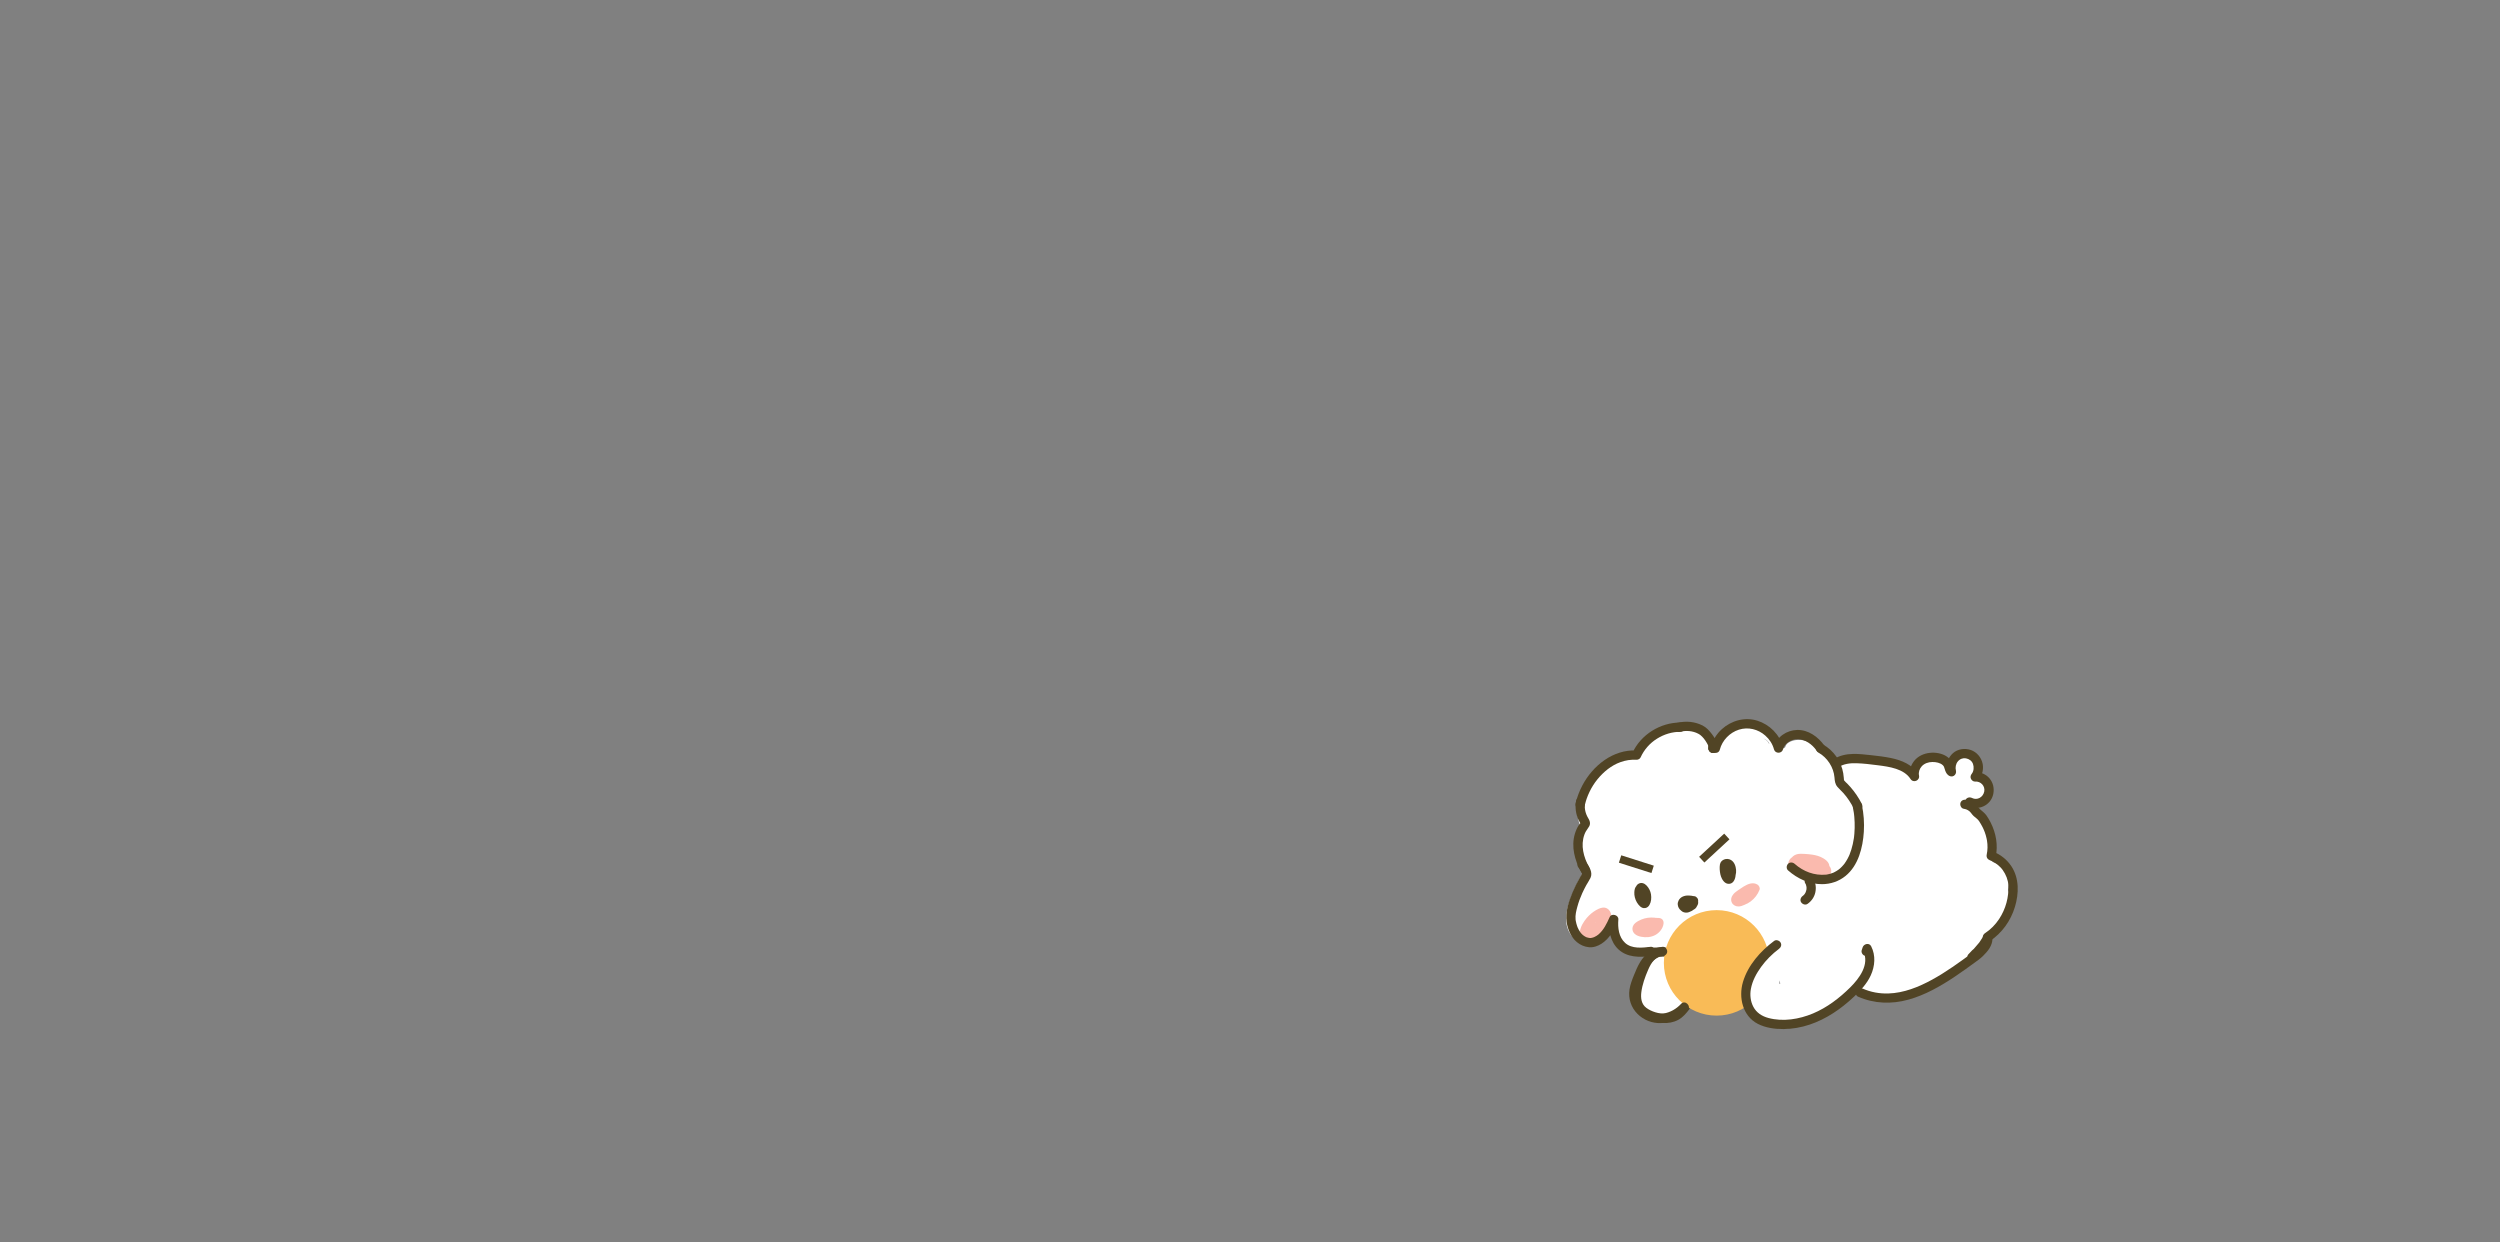 <?xml version="1.0" encoding="UTF-8"?><svg xmlns="http://www.w3.org/2000/svg" viewBox="0 0 1611.58 800.7"><rect x="0" y="0" width="1611.58" height="800.7" fill="#808080" stroke="none"/><defs><style>.i{fill:#fff;}.j{fill:#f9bb57;stroke:#f9bb57;stroke-width:2px;}.j,.k{stroke-miterlimit:10;}.k{fill:none;stroke:#514425;stroke-width:5px;}.l{fill:#fabaae;}.m{fill:#514425;}</style></defs><g id="a"><path class="i" d="M1089.36,547.32l2.03,1.6c.95,1.02,2.08,1.75,3.38,2.17,1.25,.66,2.6,.96,4.05,.9,1.45,.05,2.79-.25,4.05-.9,1.3-.42,2.43-1.15,3.38-2.17l1.64-2.13c.95-1.64,1.43-3.4,1.43-5.3l-.38-2.79c-.5-1.78-1.4-3.32-2.7-4.63l-2.03-1.6c-.95-1.02-2.08-1.75-3.38-2.17-1.25-.66-2.6-.96-4.05-.9-1.45-.05-2.79,.25-4.05,.9-1.3,.42-2.43,1.15-3.38,2.17l-1.64,2.13c-.95,1.64-1.43,3.4-1.43,5.3l.38,2.79c.5,1.78,1.4,3.32,2.7,4.63h0Z"/><path class="i" d="M1108.8,529.06c-.28-1.15-.83-2.24-1.34-3.3-.13-.26-.28-.51-.45-.74-.56-.75-1.36-1.96-2.18-2.72-.43-.39-.94-.75-1.38-1.09s-.92-.75-1.41-1.06c-.96-.61-2.31-1.06-3.22-1.43-.27-.11-.54-.2-.83-.26-1.19-.25-2.4-.45-3.62-.47-.14,0-.28,0-.42,.02-.96,.09-1.97,.25-2.93,.39-.09,.01-.18,.03-.28,.05-1.37,.32-2.56,.95-3.57,1.88-1.14,.74-2.04,1.72-2.7,2.95-.77,1.21-1.18,2.51-1.25,3.9-.31,1.4-.25,2.79,.19,4.19l1.06,2.51c.93,1.58,2.19,2.83,3.77,3.77l2.51,1.06c1.86,.5,3.72,.5,5.58,0,.09-.02,.18-.03,.28-.05l-2.79,.38c.35-.04,.69-.04,1.04,0l-2.79-.38c.42,.06,.82,.17,1.2,.33l-2.51-1.06c.36,.16,.71,.36,1.02,.6l-2.13-1.64c.31,.24,.59,.52,.84,.83l-1.64-2.13c.23,.3,.41,.61,.56,.96l-1.06-2.51c.08,.19,.14,.39,.19,.6,.32,1.37,.95,2.56,1.88,3.57,.74,1.14,1.72,2.04,2.95,2.7,1.21,.77,2.51,1.18,3.9,1.25,1.4,.31,2.79,.25,4.19-.19l2.51-1.06c1.58-.93,2.83-2.19,3.77-3.77l1.06-2.51c.5-1.86,.5-3.72,0-5.58h0Z"/><path class="i" d="M1127.66,647.29c1.15,1.85,2.53,3.69,4.22,5.08,2.42,1.99,4.33,3.08,7.31,4.19,2,.75,4.29,.98,6.39,1.12,1.79,.13,3.55-.09,5.32-.33,7.08-.95,13.49-3.71,19.98-6.6l-2.51,1.06c8.27-2.78,16.34-6.53,23.37-11.75,7.77-5.76,14.31-12.5,19.55-20.68,1.37-2.15,1.84-5.67,1.06-8.09-.72-2.21-1.91-4.03-3.76-5.45-1.77-1.37-4.06-2.36-6.36-2.25-2.58,.12-5.76,.94-7.42,3.08-2.32,2.98-5.24,5.89-6.46,9.55-.55,1.65-.46,3.93,0,5.58,.61,2.21,1.97,4.07,3.76,5.45,3.32,2.56,7.98,2.95,11.66,.82,2.14-1.24,3.29-3.1,4.77-5.02,.93-1.21,1.85-2.44,2.76-3.67,1.45-1.98,1.79-5.82,1.06-8.09s-1.91-4.03-3.76-5.45c-1.77-1.37-4.06-2.36-6.36-2.25-2.61,.12-5.7,.95-7.42,3.08-7.28,8.97-15.29,17.36-24.42,24.46l2.13-1.64c-6.84,5.28-14.25,9.76-22.22,13.14l2.51-1.06c-1.13,.22-2.26,.44-3.4,.59l2.79-.38c-1.45,.18-2.89,.26-4.34,.09l2.79,.38c-.79-.11-1.55-.3-2.29-.59l2.51,1.06c-.65-.28-1.24-.62-1.8-1.06l2.13,1.64c-.5-.42-.93-.88-1.33-1.39l1.64,2.13c-.28-.39-.53-.79-.76-1.22l-6.28,15.42c2.36-.82,4.78-1.68,7.26-2.05l-2.79,.38c.42-.06,.84-.1,1.26-.06l-2.79-.38c.1,.02,.19,.03,.29,.07l-2.51-1.06c.05,.02,.09,.05,.14,.08l-2.13-1.64s.04,.04,.06,.07l-1.64-2.13,.02,.04-1.06-2.51s.02,.05,.02,.08l-.38-2.79s0,.06,0,.09l.38-2.79s-.01,.06-.03,.09l1.06-2.51c-.03,.07-.07,.14-.12,.21l1.64-2.13c-.16,.21-.35,.38-.56,.54l2.13-1.64c-.65,.49-1.38,.87-2.12,1.2l2.51-1.06c-.87,.37-1.78,.65-2.72,.79l2.79-.38c-.5,.07-1,.09-1.51,.04l2.79,.38c-.33-.04-.64-.12-.95-.25l2.51,1.06c-.18-.08-.34-.18-.5-.3l2.13,1.64c-.15-.13-.29-.26-.41-.42l1.64,2.13c-.05-.07-.09-.13-.13-.2l-6.28,15.42c11.15-3.81,21-10.05,29.59-18.09,7.84-7.35,14.42-16.04,20.43-24.92,3.19-4.72,6.21-9.56,9.19-14.42,2.88-4.69,1.17-11.76-3.77-14.37-2.44-1.29-5.39-1.93-8.09-1.06s-4.66,2.47-6.28,4.83c-2.1,3.06-4.45,5.86-4.47,9.84-.02,4.2,2.66,7.99,6.45,9.6,1.79,.75,3.52,.97,5.44,.72,2.46-.33,4.09-1.33,6.03-2.89,.8-.65,1.79-2.29,2.49-3.33,.75-1.1,1.47-2.21,2.19-3.33,1.37-2.15,1.84-5.66,1.06-8.09-.72-2.21-1.91-4.03-3.76-5.45-1.77-1.37-4.06-2.36-6.36-2.25-2.62,.12-5.69,.96-7.42,3.08-4.96,6.06-9.49,12.45-14.28,18.65l1.64-2.13c-5.13,6.63-10.66,12.94-17.3,18.11l2.13-1.64c-.68,.53-1.37,1.04-2.07,1.54l5.3-1.43h-3l5.3,1.43c-.23-.15-.44-.31-.66-.48l2.13,1.64c-.49-.41-.93-.84-1.33-1.33l1.64,2.13c-.35-.48-.64-.96-.89-1.5l1.06,2.51c-.21-.53-.35-1.05-.44-1.62l.38,2.79c-.06-.57-.06-1.12,0-1.69l-.38,2.79c.07-.47,.18-.92,.32-1.38l-1.06,2.51c.9-1.73,2.1-3.27,3-5l-1.64,2.13c12.21-13.73,24.7-27.2,37.23-40.63,3.47-3.72,6.94-7.43,10.4-11.15l-16.49-12.72c-.66,.9-1.33,1.78-2.01,2.67l1.64-2.13c-6.66,8.58-14.38,16.27-22.96,22.92l2.13-1.64c-5.84,4.5-12.05,8.49-18.58,11.92l15.42,11.86c.17-.43,.34-.86,.52-1.29l-1.06,2.51c1.34-3.09,3.08-5.95,5.13-8.63l-1.64,2.13c3.59-4.63,7.95-8.56,12.56-12.14l-2.13,1.64c7.43-5.73,15.53-10.49,23.22-15.85,2.28-1.59,4.07-3.52,4.83-6.28,.69-2.51,.38-5.86-1.06-8.09-3.16-4.9-9.2-6.57-14.37-3.77-12.16,6.6-24.58,12.69-37.24,18.27l10.6,18.13c6.22-2.77,11.94-6.77,16.89-11.41,4.89-4.58,9.2-10.17,12.11-16.23,3.32-6.9,5.34-14.23,5.41-21.93,.08-8.06-2.01-16.08-5.71-23.22-2.02-3.9-4.76-7.59-7.88-10.68-2.85-2.82-6.25-4.9-9.43-7.3l2.13,1.64c-.7-.55-1.35-1.13-1.9-1.83l1.64,2.13c-.31-.42-.56-.85-.77-1.33l1.06,2.51c-.21-.53-.34-1.06-.43-1.62l.38,2.79c-.11-.93-.07-1.84,.04-2.77l-.38,2.79c.36-2.37,.83-4.8,.6-7.21-.33-3.34-.96-6-2.53-9-2.44-4.66-6.99-8.09-11.75-10.09-9.07-3.83-18.75-1.58-27.03,3.17-4.02,2.31-7.69,5.22-11.3,8.1l16.49,2.13c-2.98-4.83-6.76-8.58-11.31-11.89-1.56-1.13-3.23-2.11-4.97-2.92-1.63-.76-3.3-1.47-5-2.08-1.79-.64-3.58-.83-5.47-1.06l2.79,.38c-1.99-.3-3.91-.9-5.87-1.32-3.58-.77-6.84-.95-10.43-.16s-6.5,2.75-8.86,5.35-4.2,5.23-5.2,8.53c-1.24,4.08-.47,8.51,1.88,12.03,1.38,2.07,2.97,4.1,4.79,5.81,3.07,2.88,6.64,5.26,10.41,7.12,4.33,2.14,8.88,3.84,13.33,5.71l-2.51-1.06c1.95,.83,3.79,1.87,5.71,2.75,2.71,1.24,5.48,2.42,8.33,3.3,4.96,1.53,10.44,2.4,15.63,1.96,3.05-.25,6.18-.68,9.09-1.67,2.59-.88,5.13-2.05,7.55-3.32,3.48-1.83,6.77-3.99,10.08-6.1,3.81-2.43,7.67-4.79,11.84-6.55l-2.51,1.06c2.69-1.11,5.46-1.93,8.34-2.35l-2.79,.38c2.54-.34,5.07-.15,7.6,.18l-2.79-.38c4.82,.67,9.46,2.09,13.94,3.97l-2.51-1.06c2.54,1.09,4.94,2.41,7.4,3.64,3.47,1.73,7.23,2.72,11.05,3.17,1.95,.23,3.89,0,5.82-.38,2.8-.55,5.11-1.98,7.28-3.75,2.17-1.77,3.62-4.29,5.31-6.49l-1.64,2.13c.47-.59,.96-1.12,1.54-1.59l-2.13,1.64c.34-.24,.68-.44,1.06-.62l-2.51,1.06,.29-.11-2.79,.38c.77,0,1.53,.07,2.3,.17l-2.79-.38c1.94,.29,3.83,.82,5.73,1.32,2.66,.71,5.36,1.22,8.11,1.43,6.55,.51,13.19-2.61,17.35-7.62,1.74-2.1,3.2-4.56,3.08-7.42-.11-2.37-.8-4.47-2.25-6.36-1.34-1.74-3.26-3.26-5.45-3.76-2.87-.65-5.44-.24-8.09,1.06-9.05,4.43-11.84,16.52-6.16,24.69,2.63,3.79,6.33,6.99,10.97,7.96,5.92,1.25,11.58-.57,15.91-4.77,3.22-3.11,4.12-8.88,1.64-12.72-2.56-3.97-7.2-6.03-11.86-4.83-6.61,1.7-12.79,4.87-16.73,10.6-2.69,3.91-3.1,8.81-2.21,13.35,.76,3.89,3.18,7.51,4.73,11.15l-1.06-2.51c2.36,5.61,4.2,11.43,5.64,17.34,.71,2.91,1.32,5.84,1.87,8.78,.28,1.51,.54,3.02,.79,4.53,.11,.68,.19,1.37,.32,2.04,.34,1.71,1.48,3.6,2.74,4.86,1.42,1.42,3.13,2.08,4.96,2.84l-2.51-1.06c1.16,.51,2.23,1.12,3.24,1.88l-2.13-1.64c.95,.75,1.78,1.59,2.52,2.54l-1.64-2.13c.72,.98,1.31,2.03,1.79,3.16l-1.06-2.51c.48,1.21,.82,2.44,1.05,3.72l1.06,2.51,1.64,2.13c1.64,1.64,3.75,2.58,6.03,2.89,3.97,.53,8.52-1.3,10.46-5.01,1.48-2.82,2.26-5.51,2.37-8.7,.1-3.22-.87-5.89-2.16-8.75l-1.64-2.13c-.95-1.02-2.08-1.75-3.38-2.17-2.09-.88-4.62-1.25-6.84-.53-1.73,.56-3.29,1.47-4.63,2.7-1.71,1.57-3.37,5.05-3.08,7.42,.26,2.11,.25,4.21-.02,6.32l.38-2.79c-.31,2.11-.86,4.13-1.68,6.1l1.06-2.51c-.39,.91-.83,1.78-1.32,2.64-2.23,3.91-1.79,9.57,1.64,12.72s8.47,3.93,12.72,1.64l4.51-2.43-14.37-14.37c-2.2,3.53-4.56,6.95-7.09,10.25l1.64-2.13c-1.6,2.07-3.26,4.09-4.99,6.07-1.85,2.12-3.08,4.54-3.08,7.42,0,2.58,1.14,5.65,3.08,7.42,4.29,3.94,10.58,4.03,14.85,0l8.11-7.66-14.85-14.85c-8.88,10.66-17.99,21.32-29,29.86l2.13-1.64c-5.09,3.92-10.55,7.33-16.46,9.86l2.51-1.06c-4.61,1.94-9.42,3.31-14.37,4l2.79-.38c-4.4,.58-8.85,.66-13.25,.1l2.79,.38c-3.61-.49-7.12-1.4-10.49-2.78l2.51,1.06c-1.75-.74-3.43-1.6-5.05-2.58l-2.51,19.19c14.3-2.69,28.23-8.73,39.92-17.38,2.27-1.68,4.05-3.44,4.83-6.28,.69-2.51,.38-5.86-1.06-8.09-1.45-2.24-3.6-4.22-6.28-4.83s-5.86-.59-8.09,1.06c-5.82,4.3-12.11,7.89-18.77,10.72l2.51-1.06c-6,2.52-12.24,4.4-18.64,5.6l-2.51,1.06-2.13,1.64c-1.64,1.64-2.58,3.75-2.89,6.03-.56,4.17,1.38,8.26,5.01,10.46,8.14,4.93,17.8,7.25,27.28,7.18,7.61-.06,15.38-1.45,22.47-4.24s13.46-6.24,19.45-10.75,11.71-9.55,16.98-15.02c5.32-5.52,10.27-11.38,15.17-17.26,1.82-2.19,3.08-4.48,3.08-7.42,0-2.58-1.14-5.65-3.08-7.42-4.29-3.94-10.58-4.03-14.85,0l-8.11,7.66,14.85,14.85c5.04-5.77,9.68-11.94,13.72-18.45,2.36-3.8,1.7-9.66-1.64-12.72-3.53-3.24-8.47-3.93-12.72-1.64l-4.51,2.43,14.37,14.37c3.45-6.04,5.32-13.41,4.45-20.37l-19.57,5.3,.16,.36-1.06-2.51c.24,.63,.41,1.24,.51,1.91l-.38-2.79c.07,.67,.06,1.3,0,1.97l.38-2.79c-.11,.66-.27,1.28-.52,1.9l1.06-2.51c-.1,.24-.22,.48-.35,.71l19.19,2.51c-.79-4.37-2.87-8.22-5.64-11.64s-6.58-5.46-10.62-7.13l7.33,7.33c-1.07-6.9-2.4-13.77-4.31-20.49-.95-3.33-2.04-6.63-3.3-9.86-1.54-3.94-3.42-7.67-5.12-11.53l1.06,2.51c-.33-.81-.58-1.63-.71-2.49l.38,2.79c-.08-.65-.09-1.28-.01-1.93l-.38,2.79c.09-.6,.25-1.16,.48-1.72l-1.06,2.51c.25-.54,.54-1.03,.89-1.51l-1.64,2.13c.54-.69,1.16-1.29,1.84-1.83l-2.13,1.64c1.25-.96,2.64-1.69,4.09-2.31l-2.51,1.06c1.42-.58,2.88-1.05,4.37-1.43l-10.22-17.55c-.28,.27-.56,.52-.87,.76l2.13-1.64c-.49,.36-.99,.67-1.55,.92l2.51-1.06c-.51,.2-1.01,.35-1.55,.43l2.79-.38c-.51,.06-1.01,.05-1.52,0l2.79,.38c-.57-.09-1.11-.25-1.65-.47l2.51,1.06c-.53-.24-1.02-.53-1.5-.88l2.13,1.64c-.59-.46-1.1-.97-1.57-1.55l1.64,2.13c-.45-.6-.83-1.23-1.13-1.91l1.06,2.51c-.28-.68-.48-1.37-.58-2.1l.38,2.79c-.06-.58-.06-1.14,0-1.72l-.38,2.79c.08-.51,.21-.98,.4-1.45l-1.06,2.51c.22-.49,.48-.93,.8-1.35l-1.64,2.13c.32-.38,.66-.72,1.04-1.04l-2.13,1.64c.52-.4,1.07-.73,1.66-1.02l-12.72-16.49c-.73,.88-1.52,1.69-2.42,2.41l2.13-1.64c-.77,.58-1.58,1.06-2.46,1.44l2.51-1.06c-.82,.32-1.64,.53-2.5,.65l2.79-.38c-1.17,.13-2.33,.09-3.5-.06l2.79,.38c-1.76-.25-3.47-.71-5.18-1.17-2.56-.69-5.06-1.15-7.7-1.48-1.74-.22-3.32-.27-5.09,.2-2.38,.63-4.42,2.01-6.23,3.62-1.91,1.7-3.23,3.99-4.78,6l1.64-2.13c-.59,.74-1.22,1.41-1.97,2l2.13-1.64c-.22,.18-.47,.32-.74,.41l2.51-1.06c-.73,.29-1.44,.48-2.21,.59l2.79-.38c-.87,.08-1.72,.05-2.59-.06l2.79,.38c-2-.33-3.85-1.09-5.75-1.74l2.51,1.06c-5.27-2.91-10.87-5.44-16.66-7.13-2.82-.82-5.67-1.34-8.58-1.73-2.7-.36-5.5-.77-8.23-.47-2.97,.33-5.89,.76-8.74,1.66s-5.34,1.99-7.89,3.22c-3.8,1.82-7.35,4.1-10.89,6.37-3.96,2.53-7.95,5.07-12.28,6.94l2.51-1.06c-2.11,.89-4.33,1.45-6.6,1.76l2.79-.38c-2.69,.33-5.37,.27-8.06-.08l2.79,.38c-3.55-.52-6.99-1.54-10.3-2.92l2.51,1.06c-2.48-1.05-4.81-2.4-7.29-3.45-2.91-1.23-5.84-2.41-8.76-3.64l2.51,1.06c-3.91-1.66-7.78-3.49-11.16-6.09l2.13,1.64c-1.54-1.22-2.94-2.58-4.14-4.14l1.64,2.13c-.57-.76-1.08-1.54-1.54-2.36l1.06,2.51c-.08-.23-.13-.46-.16-.69l.38,2.79c-.03-.36-.03-.67,0-1.03l-.38,2.79c.07-.47,.19-.9,.36-1.35l-1.06,2.51c.35-.81,.81-1.53,1.34-2.23l-1.64,2.13c.76-.96,1.6-1.83,2.47-2.69l-2.13,1.64c.39-.23,.78-.43,1.2-.62l-2.51,1.06c.75-.3,1.5-.51,2.31-.63l-2.79,.38c.88-.09,1.73-.07,2.61,.03l-2.79-.38c1.4,.2,2.77,.57,4.14,.92,2.26,.57,4.55,.91,6.86,1.14l-2.79-.38c1.11,.33,2.2,.71,3.26,1.15l-2.51-1.06c2.37,1.01,4.59,2.3,6.64,3.85l-2.13-1.64c1.93,1.5,3.66,3.21,5.18,5.13l-1.64-2.13c.63,.82,1.21,1.66,1.75,2.54,1.75,2.84,4.39,4.57,7.67,5.01,1.4,.31,2.79,.25,4.19-.19,1.78-.5,3.32-1.4,4.63-2.7,.58-.46,1.16-.92,1.74-1.37l-2.13,1.64c3.52-2.71,7.2-5.25,11.29-7.02l-2.51,1.06c1.87-.78,3.79-1.38,5.8-1.68l-2.79,.38c1.47-.19,2.92-.21,4.39-.03l-2.79-.38c1.25,.19,2.45,.52,3.63,1l-2.51-1.06c1.27,.56,2.44,1.27,3.54,2.1l-2.13-1.64c.79,.63,1.51,1.32,2.15,2.1l-1.64-2.13c.56,.73,1.02,1.5,1.39,2.35l-1.06-2.51c.34,.84,.56,1.7,.7,2.6l-.38-2.79c.16,1.33,.12,2.64-.06,3.97l.38-2.79c-.54,3.53-.85,6.2-.06,9.72,.62,2.78,2.15,5.08,3.96,7.2,2.25,2.63,5.5,4.29,8.23,6.35l-2.13-1.64c2.18,1.69,4.11,3.64,5.81,5.81l-1.64-2.13c1.84,2.41,3.35,5.02,4.56,7.8l-1.06-2.51c1.38,3.28,2.31,6.71,2.79,10.24l-.38-2.79c.41,3.29,.4,6.6-.04,9.88l.38-2.79c-.49,3.44-1.42,6.77-2.75,9.97l1.06-2.51c-1.55,3.64-3.58,7.04-5.99,10.17l1.64-2.13c-2.69,3.44-5.79,6.5-9.24,9.18l2.13-1.64c-3.37,2.58-7.01,4.75-10.89,6.47-2.25,1-4.2,4.01-4.83,6.28-.69,2.51-.38,5.86,1.06,8.09,1.45,2.24,3.6,4.22,6.28,4.83l2.79,.38c1.9,0,3.66-.48,5.3-1.43,12.66-5.58,25.08-11.67,37.24-18.27l-10.6-18.13c-6.19,4.31-12.65,8.22-18.81,12.59-6.85,4.86-13.66,10.12-18.88,16.77-1.74,2.21-3.45,4.43-4.87,6.86s-2.64,5.24-3.69,7.97l-.38,2.79,.38,2.79c.61,2.21,1.97,4.07,3.76,5.45,3.42,2.64,7.86,2.82,11.66,.82,14.14-7.44,27.12-17.54,37.79-29.44,3.38-3.77,6.52-7.76,9.52-11.84,1.45-1.98,1.79-5.82,1.06-8.09-.72-2.21-1.91-4.03-3.76-5.45-3.99-3.08-10.2-3.03-13.79,.82-13.29,14.25-26.63,28.46-39.69,42.91-1.66,1.84-3.31,3.68-4.96,5.52-.83,.93-1.66,1.85-2.48,2.78-1.28,1.44-2.19,2.95-3.21,4.53-.54,.84-1.12,1.66-1.61,2.54-1.37,2.48-1.81,4.53-2.07,7.29-.31,3.19,.68,7,2.45,9.67,.9,1.35,1.9,2.7,3.13,3.77,.91,.79,1.91,1.58,2.93,2.25,1.92,1.26,4.32,1.43,6.55,1.43,2.73,0,5.48-.27,7.75-1.94,1.47-1.08,2.91-2.2,4.34-3.34,3.3-2.64,6.35-5.59,9.2-8.71,6.67-7.32,12.28-15.51,18.31-23.34l-1.64,2.13c1.06-1.36,2.12-2.72,3.22-4.05l-16.49-12.72c-.96,1.51-1.9,3.05-2.99,4.48l1.64-2.13s-.03,.04-.05,.06l17.92,7.42h0l-1.43,5.29c.75-1.6,2.05-3.09,3.04-4.53l-18.13-10.6c-5.02,8.17-10.14,16.28-16,23.88l1.64-2.13c-5.26,6.78-11.1,13.11-17.89,18.38l2.13-1.64c-4.55,3.49-9.46,6.45-14.74,8.71l2.51-1.06c-1.41,.59-2.85,1.14-4.3,1.63-3.17,1.08-5.49,2.97-6.8,6.08-1.27,3-1.23,6.5,.53,9.34,2.52,4.08,6.93,6.46,11.72,6.41,3.34-.04,6.21-1.04,9.19-2.44,2.47-1.16,4.77-3.06,6.17-5.43,2.47-4.19,1.82-9.67-1.59-13.15-2.13-2.17-5.18-3.3-8.2-3.31-3.73,0-7.54,1.29-11.02,2.5-3.17,1.1-5.49,2.96-6.8,6.08s-1.11,6.36,.53,9.34c3.68,6.7,11.15,10.16,18.65,9.47,1.88-.17,3.75-.44,5.61-.78,1.97-.36,3.74-1.21,5.57-2.01,2.52-1.12,4.99-2.35,7.4-3.68,10.15-5.62,19.41-13.04,27.6-21.23,4.33-4.32,8.37-8.91,12.23-13.66l-16.49-12.72c-.91,1.23-1.82,2.46-2.76,3.67l1.64-2.13c-.32,.41-.62,.88-.99,1.25l2.13-1.64h0l15.42,11.86h0l-1.06,2.5c.6-1.02,1.45-1.94,2.18-2.88l-1.64,2.13c.53-.68,1.05-1.36,1.58-2.04l-16.49-12.72c-1.06,1.65-2.18,3.25-3.38,4.81l1.64-2.13c-3.3,4.23-7.11,8.01-11.34,11.3l2.13-1.64c-4.95,3.8-10.38,6.89-16.12,9.31l2.51-1.06c-1.73,.72-3.47,1.39-5.24,1.99-2.17,.74-4.27,1.8-6.39,2.7l2.51-1.06c-4.09,1.73-8.32,3.3-12.75,3.9l2.79-.38c-1.6,.2-3.19,.25-4.79,.06l2.79,.38c-1.12-.16-2.2-.43-3.25-.87l2.51,1.06c-.77-.35-1.48-.77-2.16-1.28l2.13,1.64c-.7-.56-1.31-1.19-1.86-1.9l1.64,2.13c-.25-.34-.49-.7-.72-1.06-1.42-2.28-3.66-4.11-6.28-4.83s-5.86-.38-8.09,1.06c-4.67,3.01-6.87,9.37-3.77,14.37h0Z"/><path class="i" d="M1155.52,618.11c.5-.83,1.04-1.64,1.63-2.4l-1.64,2.13c.75-.96,1.58-1.84,2.54-2.59l-2.13,1.64c.66-.5,1.37-.93,2.13-1.25l-2.51,1.06c.67-.28,1.37-.47,2.09-.58l-2.79,.38,.13-.02-9.07-15.8-4.66,7.73c-.77,1.21-1.18,2.51-1.25,3.9-.31,1.4-.25,2.79,.19,4.19,.32,1.37,.95,2.56,1.88,3.57,.74,1.14,1.72,2.04,2.95,2.7l2.51,1.06c1.86,.5,3.72,.5,5.58,0l2.51-1.06c1.58-.93,2.83-2.19,3.77-3.77l4.66-7.73c1.93-3.2,1.88-7.39,0-10.6-.93-1.58-2.19-2.83-3.77-3.77-1.64-.95-3.4-1.43-5.3-1.43-1.34,.18-2.84,.27-4.18,.67s-2.53,.96-3.73,1.54c-.43,.21-.84,.44-1.23,.71-1.11,.76-2.19,1.59-3.2,2.48-.73,.64-1.37,1.36-1.97,2.12-1.16,1.48-2.3,2.93-3.28,4.53-.77,1.21-1.18,2.51-1.25,3.9-.31,1.4-.25,2.79,.19,4.19,.32,1.37,.95,2.56,1.88,3.57,.74,1.14,1.72,2.04,2.95,2.7l2.51,1.06c1.86,.5,3.72,.5,5.58,0l2.51-1.06c1.58-.93,2.83-2.19,3.77-3.77h0Z"/><path class="i" d="M1110.58,521.92c-1.24-2.73-3.78-5.19-6.36-6.67-2.91-1.66-5.79-2.23-9.08-2.53-2.36-.22-4.82,.18-7.12,.59-3.29,.58-6.27,2.76-8.45,5.25-2.32,2.64-4.49,5.86-5.17,9.38-.88,4.55-.37,8.57,1.81,12.68,3.02,5.7,9.75,10.01,16.28,9.77s12.88-3.79,16.36-9.49,3.07-13.31,.2-19.22-9.46-9.48-16.03-9.63c-5.83-.14-11.82,2.36-15.9,6.51-2.5,2.54-4.37,5.72-5.37,9.15-1.35,4.63-.25,9.13,1.8,13.34,.94,1.94,2.34,3.6,3.58,5.35,1.49,2.12,2.96,3.85,5.43,4.9,1.41,.6,2.81,.88,4.36,.9,.56,0,1.13,0,1.69,0,3.54,0,7.4-1.96,9.07-5.2,.6-1.17,1.33-2.25,2.13-3.29l-1.64,2.13c3.19-4.1,7.25-7.75,9.5-12.5s3.91-10.89,.57-15.58c-2.43-3.41-4.91-6.06-8.32-8.5-6.68-4.78-16.12-5.02-22.86-.23-2.15,1.53-3.99,3.05-5.22,5.45s-2.01,5.06-1.87,7.79c.29,5.39,3.29,10.38,8.21,12.8,4.11,2.02,8.75,2.62,13.2,1.3,3.21-.95,6.55-2.8,8.72-5.39,1.73-2.06,2.73-3.79,3.6-6.36,.46-1.38,.87-2.78,1.22-4.19,.85-3.41,1.35-6.9,1.73-10.38,.7-6.4,.22-12.86-.96-19.18-.53-2.84-1.3-5.63-2.32-8.34-.68-1.81-1.31-3.67-2.44-5.25-1.67-2.33-3.19-3.85-5.52-5.51-5.48-3.92-13.51-4.02-19.59-1.56-3.79,1.54-6.84,3.29-9.79,6.21-2.23,2.22-4.51,4.39-6.99,6.33l2.13-1.64c-1.72,1.32-3.53,2.51-5.52,3.39l2.51-1.06c-1.81,.75-3.77,1.23-5.62,1.89-2.6,.93-5.14,1.99-7.67,3.08-3.62,1.56-7.13,3.39-10.36,5.65-3.72,2.61-7.27,5.5-10.09,9.08-1.66,2.11-3.29,4.22-4.55,6.6-1.88,3.54-2.76,7.21-3.01,11.2-.38,6.07,1.71,11.91,3.61,17.56l1.06-8.09c-1.04,1.42-1.73,2.92-2.42,4.54-.65,1.53-1.24,3.01-1.54,4.65-.81,4.36-.76,8.16,.04,12.52,.6,3.24,1.93,6.47,3.53,9.33s3.86,5.78,6.42,8.01v-14.85l-.34,.26,2.13-1.64c-.65,.49-1.31,.99-2.05,1.33l2.51-1.06c-.11,.04-.22,.08-.34,.1l2.79-.38h-.08l2.79,.38h-.06l2.51,1.05-.05-.02,2.13,1.64-.03-.03,1.64,2.13-.02-.04,1.43,5.3s0-.08,0-.11l-.38,2.79c.01-.05,.03-.1,.05-.14l-1.06,2.51c.06-.13,.14-.24,.23-.35l-1.64,2.13c.18-.21,.37-.4,.58-.58l-2.13,1.64c.24-.18,.49-.33,.77-.46l-2.51,1.06c.14-.05,.27-.09,.41-.12l-2.79,.38c.14-.02,.27-.02,.41-.01l-2.79-.38c.09,.01,.18,.03,.26,.06l-2.51-1.06c.09,.03,.17,.07,.25,.13l-2.13-16.49c-6.5,5.93-10.57,13.68-13.91,21.68-2.8,6.72-5.47,14.11-3.34,21.44,.92,3.16,2.61,5.76,5.21,7.77,1.43,1.1,2.96,1.95,4.75,2.37,2.55,.6,4.58,.4,7.12-.04l-2.79,.38c2.99-.06,6.23-.75,8.76-2.44s4.39-3.65,6.13-6.29c1.58-2.39,2.48-5.16,4.18-7.47l-1.64,2.13c.23-.22,.46-.43,.71-.63l-2.13,1.64c.38-.28,.76-.52,1.18-.72l-2.51,1.06c.38-.16,.76-.27,1.17-.35l-2.79,.38c.39-.05,.77-.05,1.16,0l-2.79-.38c.48,.07,.92,.2,1.37,.39l-2.51-1.06c.63,.29,1.21,.65,1.77,1.07l-2.13-1.64c1.16,.92,2.15,2.02,3.07,3.19l-1.64-2.13c1.49,1.94,2.77,4.02,4.01,6.12,2.15,3.61,5.3,6.93,9.17,8.71s8.04,2.67,12.37,2.46c3.65-.17,7.27-.87,10.88-1.39l-2.79,.38c.45,0,.89,.04,1.33,.09l-2.79-.38c.7,.11,1.36,.29,2.01,.56l-2.51-1.06c.5,.23,.96,.5,1.4,.83l-2.13-1.64c.41,.33,.77,.69,1.1,1.1l-1.64-2.13c.37,.49,.66,.99,.9,1.55l-1.06-2.51c.26,.65,.43,1.32,.53,2.01l-.38-2.79c.08,.72,.08,1.43,0,2.15l.38-2.79c-.12,.84-.33,1.64-.64,2.43l1.06-2.51c-.76,1.78-1.98,3.39-3.05,5-1.16,1.76-2.33,3.52-3.43,5.33-2.52,4.17-4.76,8.78-5.73,13.57-.57,2.78-1.05,5.83-.82,8.7,.32,4.09,1.53,7.54,4.23,10.67,3.31,3.84,8.9,5.52,13.84,5.2,2.48-.16,5.01-.55,7.41-1.21,3.14-.87,6.08-2.4,9.08-3.66l-2.51,1.06c12.42-5.24,25.22-9.79,38.62-11.65l-2.79,.38c1.83-.25,3.67-.44,5.51-.59,2.82-.23,5.37-1.02,7.42-3.08,1.82-1.82,3.19-4.81,3.08-7.42s-1.01-5.53-3.08-7.42-4.67-3.29-7.42-3.08c-9.39,.75-18.63,2.59-27.61,5.39s-17.9,6.54-26.63,10.35l2.51-1.06c-1.72,.57-3.48,1.02-5.28,1.27l2.79-.38c-1.16,.14-2.32,.19-3.48,.06l2.79,.38c-.72-.1-1.41-.27-2.09-.55l2.51,1.06c-.42-.19-.8-.42-1.16-.7l2.13,1.64c-.3-.25-.55-.51-.8-.82l1.64,2.13c-.24-.33-.44-.67-.61-1.05l1.06,2.51c-.25-.61-.41-1.23-.5-1.89l.38,2.79c-.17-1.54-.05-3.11,.14-4.64l-.38,2.79c.34-2.35,1-4.6,1.9-6.79l-1.06,2.51c1.64-3.86,3.95-7.36,6.25-10.85,1.09-1.65,2.32-3.28,3.16-5.07,1.37-2.94,2.2-5.64,2.25-8.94,.09-6.22-3.07-11.86-8.24-15.23-2.69-1.76-6.1-2.49-9.27-2.6-1.63-.06-3.47,.41-5.13,.67-.9,.14-1.8,.27-2.7,.4l2.79-.38c-2.34,.3-4.68,.49-7.03,.21l2.79,.38c-1.19-.17-2.32-.45-3.43-.91l2.51,1.06c-.82-.36-1.57-.8-2.29-1.33l2.13,1.64c-.87-.69-1.63-1.46-2.31-2.34l1.64,2.13c-1.74-2.37-3.02-5.04-4.81-7.39-3.12-4.09-6.63-7.88-11.79-9.32-6.77-1.89-13.5,1.35-17.23,7.06-1.57,2.4-2.48,5.17-4.19,7.48l1.64-2.13c-.44,.57-.91,1.08-1.47,1.54l2.13-1.64c-.42,.32-.86,.59-1.35,.81l2.51-1.06c-.53,.21-1.05,.36-1.61,.44l2.79-.38c-1.33,.14-2.67,.25-4,.48l2.79-.38c-.35,.04-.68,.05-1.02,.03l2.79,.38c-.3-.04-.58-.11-.86-.22l2.51,1.06c-.19-.09-.37-.19-.54-.31l2.13,1.64c-.22-.18-.42-.36-.6-.58l1.64,2.13c-.23-.3-.4-.61-.56-.95l1.06,2.51c-.29-.7-.45-1.42-.55-2.17l.38,2.79c-.14-1.28-.1-2.56,.05-3.84l-.38,2.79c.5-3.71,2.2-7.4,3.64-10.82l-1.06,2.51c1.83-4.3,4-8.45,6.84-12.18l-1.64,2.13c1.3-1.68,2.72-3.25,4.29-4.68,5.01-4.58,3.52-13.23-2.13-16.49-6.54-3.78-14.97-.38-17.81,6.35-1.32,3.13-1.27,6.61,.49,9.63,1.88,3.23,5.52,5.29,9.26,5.28,4.15,0,7.11-2.37,10.19-4.77,1.89-1.47,3.18-5.13,3.08-7.42-.12-2.67-.99-5.6-3.08-7.42-1.05-.91-1.99-1.91-2.86-2.99l1.64,2.13c-1.21-1.57-2.21-3.27-3-5.08l1.06,2.51c-.76-1.82-1.29-3.7-1.56-5.65l.38,2.79c-.21-1.7-.23-3.39-.01-5.09l-.38,2.79c.21-1.46,.59-2.86,1.15-4.23l-1.06,2.51c.46-1.07,1.05-2.03,1.68-3,1.67-2.57,1.99-5.86,1.13-8.77-.2-.68-.46-1.34-.69-2-.96-2.8-1.85-5.62-2.27-8.56l.38,2.79c-.2-1.65-.23-3.29-.04-4.95l-.38,2.79c.21-1.42,.58-2.77,1.12-4.1l-1.06,2.51c.89-1.76,1.94-3.42,3.14-4.99l-1.64,2.13c1.87-2.4,4.05-4.51,6.45-6.38l-2.13,1.64c3.88-2.97,8.2-5.25,12.68-7.15l-2.51,1.06c4.99-2.08,10.56-3.21,15.19-6.04,2.81-1.71,5.4-3.84,7.85-6.02,1.88-1.68,3.55-3.73,5.53-5.28l-2.13,1.64c1.18-.89,2.44-1.61,3.79-2.2l-2.51,1.06c1.3-.54,2.64-.93,4.04-1.14l-2.79,.38c1.07-.14,2.14-.16,3.21-.04l-2.79-.38c.86,.12,1.68,.34,2.48,.66l-2.51-1.06c.63,.28,1.2,.61,1.76,1.01l-2.13-1.64c.66,.51,1.23,1.09,1.75,1.74l-1.64-2.13c.27,.37,.51,.74,.74,1.13l-1.06-2.51c1.65,4.02,2.76,8.22,3.37,12.52l-.38-2.79c.67,5.02,.66,10.08,.02,15.1l.38-2.79c-.51,3.7-1.21,7.63-2.64,11.1l1.06-2.51c-.19,.4-.42,.77-.68,1.13l1.64-2.13c-.36,.44-.75,.83-1.19,1.19l2.13-1.64c-.64,.49-1.31,.88-2.04,1.2l2.51-1.06c-.67,.26-1.34,.45-2.05,.57l2.79-.38c-.72,.09-1.41,.1-2.14,.01l2.79,.38c-.51-.09-1-.21-1.49-.39l2.51,1.06c-.6-.26-1.14-.57-1.66-.97l2.13,1.64c-.27-.23-.52-.47-.76-.73l1.64,2.13c-.22-.29-.39-.56-.56-.89l1.06,2.51c-.13-.32-.21-.61-.28-.94l.38,2.79c-.06-.43-.06-.83-.03-1.26l-.38,2.79c.07-.5,.19-.96,.37-1.42l-1.06,2.51c.14-.31,.29-.6,.49-.88l-1.64,2.13c.29-.37,.65-.63,1.02-.92l-2.13,1.64c.71-.51,1.44-.95,2.24-1.33l-2.51,1.06c.84-.35,1.67-.59,2.58-.72l-2.79,.38c.72-.07,1.43-.07,2.15,0l-2.79-.38c.95,.14,1.85,.4,2.74,.78l-2.51-1.06c1.02,.47,1.96,1.04,2.85,1.72l-2.13-1.64c1.43,1.13,2.67,2.44,3.79,3.88l-1.64-2.13c.31,.42,.61,.84,.9,1.27l-1.43-5.3c0,.43-.04,.86-.09,1.29l.38-2.79c-.15,.95-.42,1.86-.79,2.75l1.06-2.51c-.68,1.54-1.6,2.92-2.62,4.25l1.64-2.13c-3.05,3.9-6.85,7.39-9.14,11.83l9.07-5.2h-2l9.07,5.2c-1.48-2.19-3.24-4.2-4.3-6.64l1.06,2.51c-.28-.71-.49-1.43-.62-2.19l.38,2.79c-.05-.39-.08-.77-.09-1.17l-.38,2.79c.15-.81,.37-1.58,.68-2.35l-1.06,2.51c.37-.84,.82-1.61,1.37-2.35l-1.64,2.13c.64-.8,1.35-1.5,2.16-2.13l-2.13,1.64c.74-.54,1.51-.99,2.34-1.36l-2.51,1.06c.96-.4,1.93-.68,2.96-.84l-2.79,.38c1.05-.14,2.09-.14,3.14-.02l-2.79-.38c.69,.1,1.33,.29,1.98,.56l-2.51-1.06c.58,.27,1.11,.59,1.63,.98l-2.13-1.64c.48,.4,.89,.84,1.28,1.33l-1.64-2.13c.36,.51,.67,1.04,.92,1.61l-1.06-2.51c.33,.8,.55,1.62,.69,2.48l-.38-2.79c.15,1.14,.13,2.26-.02,3.4l.38-2.79c-.09,.56-.22,1.07-.42,1.6l1.06-2.51c-.26,.6-.58,1.14-.97,1.67l1.64-2.13c-.49,.61-1.02,1.15-1.64,1.64l2.13-1.64c-.72,.54-1.49,.98-2.32,1.34l2.51-1.06c-.73,.28-1.46,.48-2.23,.59l2.79-.38c-.65,.07-1.27,.07-1.92-.01l2.79,.38c-.46-.08-.86-.2-1.3-.37l2.51,1.06c-.84-.36-1.62-.79-2.34-1.35l2.13,1.64c-.51-.42-.96-.87-1.38-1.38l1.64,2.13c-.56-.73-.99-1.5-1.35-2.34l1.06,2.51c-.19-.49-.32-.95-.4-1.47l.38,2.79c-.05-.54-.05-1.05,0-1.58l-.38,2.79c.11-.8,.32-1.54,.62-2.29l-1.06,2.51c.39-.87,.86-1.66,1.43-2.42l-1.64,2.13c.74-.93,1.57-1.75,2.5-2.48l-2.13,1.64c.2-.15,.39-.29,.6-.43l-2.51,1.06c.64-.16,1.29-.28,1.94-.37l-2.79,.38c1.4-.18,2.8-.22,4.21-.03l-2.79-.38c.78,.12,1.54,.31,2.28,.59l-2.51-1.06c.62,.27,1.19,.58,1.73,.99l-2.13-1.64c.37,.31,.7,.65,1.01,1.02l-1.64-2.13c.3,.42,.55,.85,.76,1.32,1.03,2.25,3.99,4.19,6.28,4.83,2.51,.69,5.86,.38,8.09-1.06s4.22-3.6,4.83-6.28l.38-2.79c0-1.9-.48-3.66-1.43-5.3h0Z"/><path class="i" d="M1076.69,488.84c-.13,.44-.28,.87-.45,1.29l1.06-2.51c-.41,.92-.92,1.77-1.53,2.57l1.64-2.13c-.86,1.07-1.84,1.99-2.91,2.84l2.13-1.64c-2.36,1.82-4.98,3.21-7.57,4.66-2.97,1.66-5.72,3.56-8.41,5.63-5.64,4.36-10.3,9.4-14.48,15.17-7.88,10.9-12.26,24.1-13.34,37.43-.6,7.43,.17,15.1,2.08,22.3l20.25-5.58c-1.74-5.15-2.98-10.45-3.71-15.84l.38,2.79c-.98-7.5-.98-15.08,0-22.57l-.38,2.79c.86-6.28,2.3-12.59,4.73-18.46l-1.06,2.51c.95-2.23,2.08-4.37,3.54-6.32l-1.64,2.13c1-1.29,2.12-2.46,3.4-3.47l-2.13,1.64c.4-.3,.82-.59,1.24-.87l-15.42-11.86c-3.41,12.19-4.75,25.18-3.67,37.8,1.06,12.37,3.71,25.02,9.72,36,3.47,6.34,8.26,11.64,14.19,15.75l-3.77-14.37c-1.05,2.03-2.28,3.95-3.68,5.76l1.64-2.13c-.62,.78-1.27,1.54-1.94,2.28l16.49,2.13c-2.09-4.46-6-7.7-8.99-11.51l1.64,2.13c-.8-1.05-1.5-2.15-2.02-3.37l1.06,2.51c-.28-.73-.48-1.45-.61-2.22l.38,2.79c-.11-.93-.11-1.83-.01-2.76l-.38,2.79c.43-3.16,1.66-6.22,2.69-9.23,1.04-3.06,2.12-6.1,3.24-9.14,2.23-6.07,4.6-12.08,7.11-18.03l-1.06,2.51c3.8-9,7.92-17.87,12.35-26.59,1.28-2.52,1.83-5.3,1.06-8.09-.67-2.44-2.55-5.08-4.83-6.28-5.08-2.68-11.35-1.27-14.37,3.77-5.62,9.37-11.35,19.14-13.79,29.91-2.42,10.66-2.08,22.06,1.26,32.5,1.84,5.74,4.44,11.35,7.93,16.29,1.35,1.92,2.82,3.37,5.02,4.3,2.09,.88,4.62,1.25,6.84,.53,4.42-1.43,7.69-5.36,7.71-10.12l.06-19.67c.02-6.21,.03-12.42,.83-18.59l-.38,2.79c.44-3.25,1.11-6.45,2.1-9.58l-20.25-5.58c-1.5,9.51-2.74,19.08-3.66,28.66-.82,8.47-1.66,17.07-1.64,25.58,.01,5.79,1.01,11.61,3.94,16.67,1.15,1.98,2.94,3.42,5.02,4.3,2.32,.98,4.34,.95,6.84,.53,3.82-.65,7.44-3.83,9.18-7.2,1.26-2.46,1.93-4.83,2.46-7.5,1.1-5.59,1.93-11.22,2.61-16.88,1.18-9.85,1.58-19.77,1.21-29.68-.19-5.25-3.85-9.61-9.1-10.31s-9.87,2.5-11.52,7.52c-3.4,10.3-5.38,21.04-6.21,31.85-.38,4.94-.54,9.96-.23,14.91,.29,4.51,1.36,8.71,4.5,12.12,2.88,3.12,6.84,4.53,10.98,4.83,7.4,.54,13.57-4.44,17.35-10.3,2.83-4.39,4.87-9.46,6.78-14.29,3.66-9.25,5.68-19,6.6-28.89,1.03-11.06,.09-22.36-2.45-33.17-1.8-7.65-12.21-10.22-17.55-4.63-6.03,6.3-8.63,14.54-10.47,22.86-1.95,8.82-3.33,17.78-4.28,26.76-.44,4.11-.76,8.23-.96,12.35-.23,4.62-.53,9.28,.23,13.86,1.3,7.79,9.51,12.93,17.07,10.81,5.26-1.47,9.32-5.99,11.41-10.88,6.51-15.23,11.48-30.97,14.33-47.31,.81-4.65,1.46-9.34,2.01-14.03,.46-3.92,1.18-8.19-.3-11.99-.86-2.2-1.66-3.78-3.31-5.53-1.5-1.59-3.72-2.76-5.81-3.32-4.47-1.21-9.34,.33-12.58,3.55-3.61,3.6-4.93,8.84-6.35,13.58-2.52,8.46-4.16,17.07-5.31,25.81-.53,3.97-.91,7.96-1.12,11.96-.21,3.93-.38,7.91,.03,11.84,.6,5.82,1.74,11.97,5.89,16.42,5.08,5.45,13.84,5.22,19.66,1.15,6.95-4.87,12.04-11.78,15.57-19.44,3.54-7.68,6.36-15.73,8.39-23.94,.95-3.86,1.73-7.77,2.33-11.7,.4-2.61,.97-5.31,1-7.96,.04-3.74-1.35-7.76-4.22-10.26-2.38-2.08-5.18-3.34-8.37-3.42-2.4-.06-4.47,.62-6.59,1.65-2.75,1.33-4.78,3.7-6.51,6.14-1.04,1.47-1.79,3.18-2.57,4.8-1.13,2.35-2.15,4.76-3.16,7.17-2.91,6.97-5.04,14.26-6.33,21.7-1.43,8.22-2.14,16.57-1.71,24.92,.23,4.52,.77,9.53,3.46,13.36,2.35,3.33,5.17,5.56,9.05,6.87,2.95,1,6.37,.8,9.36,.13,5.61-1.26,10.1-5.48,13.02-10.24,2.31-3.76,3.86-8.12,5.51-12.18,2.97-7.34,5.45-14.87,7.41-22.54,2.16-8.44,3.62-17.01,4.66-25.65,.48-3.96-.65-8.06-3.51-10.95-3.36-3.39-8.37-4.36-12.91-3.24-5.41,1.33-9.58,5.71-12.46,10.25-1.95,3.08-3.5,6.46-4.92,9.8-1.8,4.21-3.46,8.46-4.74,12.86-2.33,8.05-3.64,16.51-3.97,24.88-.34,8.44,.13,18.08,6.56,24.39,2.19,2.15,4.83,3.66,7.75,4.59,3.13,1,6.29,.79,9.46,.27,4.81-.79,9-3.62,12.7-6.62,3.17-2.56,5.7-5.83,8.16-9.04,2-2.61,3.78-5.38,5.32-8.29,3.46-6.54,6.03-13.62,7.57-20.86,1.55-7.32,2.34-14.89,2.26-22.38-.02-2.36-.11-4.86-.81-7.12-1.14-3.67-3.55-7.05-6.99-8.88-3.58-1.91-7.27-2.14-11.2-1.49-3.15,.53-5.81,2.37-8.18,4.38-1.82,1.54-3.24,3.62-4.54,5.6-1.01,1.54-1.94,3.14-2.82,4.76-2.12,3.88-3.89,7.97-5.47,12.1-2.9,7.62-4.48,15.62-5.22,23.73-.33,3.65-.41,7.32-.22,10.98,.19,3.78,.53,7.75,1.86,11.33,1.8,4.83,4.51,9.22,9.09,11.88,2.69,1.56,5.72,2.33,8.81,2.45,3.32,.13,6.33-.91,9.28-2.27,4.53-2.09,7.95-5.99,10.88-9.9,2.13-2.85,3.95-5.95,5.49-9.16,1.88-3.9,3.54-7.97,4.74-12.14s1.9-8.54,2.38-12.9c.4-3.56,.48-7.15,.23-10.72-.38-5.47-1.39-11.03-5.46-15.06-2.82-2.79-6.43-4.19-10.34-4.46-3.05-.22-6.32,.89-8.97,2.33-4.4,2.39-7.46,6.42-10.23,10.45-4.67,6.77-8.28,14.17-11.2,21.85-1.32,3.48-2.44,7.04-3.33,10.65-1.12,4.56-2.06,9.33-2.05,14.04,.02,4.97,1.14,9.88,3.53,14.25,2.11,3.87,5.68,7.65,9.76,9.44,1.64,.95,3.4,1.43,5.3,1.43,1.45,.05,2.79-.25,4.05-.9,3.1-1.31,5-3.63,6.08-6.8,3.57-10.51,.13-23.52-8.25-30.83-2.58-2.26-5.38-3.35-8.82-2.89s-5.71,2.23-7.67,5.01c-1.75,2.49-2.96,5.18-4.11,8-.85,2.08-1.47,4.23-1.83,6.45-.46,2.89-.92,5.92-.66,8.86,.32,3.61,1.03,6.46,2.62,9.73,3.21,6.62,11.28,10.58,18.41,8.23,4.28-1.41,7.16-4.2,9.79-7.72,1.34-1.79,2.42-3.78,3.57-5.69,5.43-9.06,10.8-18.15,16.11-27.28,3.13-5.38,5.92-11.19,5.52-17.6-.42-6.63-3.01-12.38-5.79-18.31-4.75-10.1-9.57-20.19-15.69-29.55l-14.37,14.37c6.66,3.11,12.99,6.91,18.84,11.37l-2.13-1.64c2.15,1.66,4.18,3.44,5.88,5.57l-1.64-2.13c1.02,1.33,1.87,2.74,2.54,4.28l-1.06-2.51c.73,1.77,1.2,3.6,1.47,5.5l-.38-2.79c.28,2.34,.24,4.67-.07,7.01l.38-2.79c-.41,2.82-1.22,5.52-2.3,8.15l1.06-2.51c-2.11,5-5.11,9.53-8.21,13.97l19.19,8.09c.23-.67,.48-1.33,.76-1.99l-1.06,2.51c1.97-4.58,4.9-8.65,7.07-13.14,2.65-5.49,4.28-11.16,4.27-17.31s-1.52-11.51-3.95-16.91c-.89-1.99-2.02-3.84-3.34-5.57-1.73-2.27-3.45-4.45-5.67-6.26-4.35-3.55-9.29-6.14-13.75-9.52l2.13,1.64c-1.47-1.14-2.83-2.38-3.99-3.84l1.64,2.13c-.64-.84-1.19-1.71-1.67-2.65l1.43,5.3c-.02-.32-.01-.61,.02-.93l-.38,2.79c.07-.4,.18-.77,.33-1.14l-1.06,2.51c.18-.36,.38-.69,.63-1.02l-1.64,2.13c.34-.4,.7-.75,1.12-1.07l-2.13,1.64c.54-.38,1.09-.68,1.69-.94l-2.51,1.06c.62-.23,1.25-.4,1.9-.5l-2.79,.38c.69-.08,1.34-.07,2.03,0l-2.79-.38c1.39,.21,2.7,.63,4,1.16l-2.51-1.06c3.07,1.31,6.02,2.9,9.2,3.96s6.56,1.47,9.89,1.89c5.61,.71,11.28,1.08,16.92,1.45,11.53,.75,23.09,1.09,34.64,.99,3.3-.03,6.6-.09,9.9-.18,2.59-.07,5.18-.13,7.75,.18l-2.79-.38c1.48,.2,2.92,.53,4.31,1.07l-2.51-1.06c1.01,.43,1.94,.96,2.81,1.63l-2.13-1.64c.66,.55,1.24,1.15,1.78,1.83l-1.64-2.13c.56,.77,1.02,1.58,1.41,2.45l-1.06-2.51c.9,2.16,1.3,4.46,1.62,6.77l-.38-2.79c.67,5.08,1.18,10.05,2.98,14.88,1.9,5.08,4.39,9.91,6.5,14.9l-1.06-2.51c1.97,4.74,3.34,9.68,4.06,14.77l-.38-2.79c.51,3.87,.79,7.88,.31,11.78l.38-2.79c-.18,1.27-.47,2.49-.93,3.69l1.06-2.51c-.43,1-.95,1.9-1.6,2.77l1.64-2.13c-1.07,1.36-2.33,2.51-3.69,3.57l2.13-1.64c-3.31,2.5-6.98,4.43-10.79,6.05l2.51-1.06c-5.81,2.43-11.88,4.14-17.82,6.19-3.65,1.26-7.24,2.69-10.75,4.28-3.11,1.41-6.14,3-9.29,4.34l2.51-1.06c-2.63,1.09-5.34,2-8.17,2.39l2.79-.38c-1.73,.2-3.45,.2-5.17-.03l2.79,.38c-1.47-.22-2.89-.59-4.27-1.16l2.51,1.06c-1.02-.45-1.97-.99-2.87-1.65l2.13,1.64c-.78-.61-1.48-1.3-2.09-2.08l1.64,2.13c-.33-.45-.63-.91-.91-1.4l-16.49,12.72c3.56,3.04,7.24,6.24,11.53,8.2,3.52,1.61,6.44,2.44,10.33,2.79,2.47,.22,5.08-.17,7.48-.71,8.03-1.81,14.17-7.56,21.58-10.74l-2.51,1.06c3.99-1.65,8.29-2.24,12.41-3.47,6.28-1.88,11.69-5.14,15.29-10.75l-19.57-5.3c-.03,.46-.08,.92-.14,1.38l.38-2.79c-.25,1.6-.69,3.13-1.32,4.62l1.06-2.51c-.7,1.59-1.59,3.05-2.64,4.43l1.64-2.13c-1.16,1.46-2.47,2.75-3.94,3.89l2.13-1.64c-1.48,1.12-3.07,2.05-4.78,2.78l2.51-1.06c-1.6,.66-3.25,1.12-4.96,1.37l2.79-.38c-1.61,.2-3.21,.21-4.82,0l2.79,20.62c5.42-1.36,10.69-3.42,15.68-5.91,2.07-1.04,4.13-2.16,6.03-3.49,3.17-2.23,5.57-4.45,7.81-7.6,3.26-4.58,4.28-10.36,4.64-15.84,.28-4.22,.01-8.45,.53-12.65l-.38,2.79,.05-.38,.38-2.79c.05-1.45-.25-2.79-.9-4.05-.85-2.02-2.31-3.97-4.3-5.02-1.65-.87-3.44-1.35-5.3-1.43-2.29-.1-5.96,1.18-7.42,3.08-3.16,4.09-6.84,7.71-10.91,10.88l2.13-1.64c-6.13,4.73-12.97,8.39-20.08,11.4l2.51-1.06c-10.03,4.22-20.52,7.18-31,10.01l11.86,15.42c.49-.89,1.05-1.74,1.67-2.55l-1.64,2.13c1.39-1.77,3.03-3.3,4.8-4.69l-2.13,1.64c6.01-4.64,13.05-7.9,18.41-13.4,6.27-6.42,8.69-15.16,14.06-22.19l-1.64,2.13c2.52-3.25,5.42-6.16,8.66-8.7l-2.13,1.64c3.36-2.59,7.01-4.75,10.91-6.41l-2.51,1.06c1.42-.59,2.87-1.12,4.34-1.58l-8.09-1.06c.59,.26,1.13,.58,1.66,.96l-2.13-1.64c.59,.46,1.1,.97,1.57,1.54l-1.64-2.13c.52,.69,.94,1.41,1.3,2.19l-1.06-2.51c.42,1.02,.71,2.06,.87,3.15l-.38-2.79c.13,1.1,.14,2.19,.01,3.3l.38-2.79c-.17,1.2-.51,2.33-.96,3.45l1.06-2.51c-.68,1.57-1.56,3-2.6,4.35l1.64-2.13c-2.01,2.53-4.45,4.66-6.99,6.65l2.13-1.64c-5.03,3.88-10.52,7.09-16.37,9.57l2.51-1.06c-1.86,.78-3.75,1.48-5.67,2.11l10.22,17.55c5.37-4.93,10.51-10.11,15.38-15.52,2.83-3.14,5.59-6.33,8.13-9.71,3.02-4.01,4.62-8.6,5.04-13.59,.36-4.32-.62-8.75-1.66-12.93-.87-3.52-1.88-7-3.02-10.44-1.36-4.11-2.86-8.23-4.68-12.15-.97-2.1-2.36-4.05-3.96-5.71-2.21-2.29-4.76-3.63-7.67-4.76-4.59-1.79-9.71-1.44-14.44-.59-3.8,.68-7.41,2.13-11.24,2.7l2.79-.38c-2,.26-3.96,.2-5.95-.05l2.79,.38c-6.1-.83-12.03-2.27-18.13-.5-6.72,1.95-12.4,7.45-13.53,14.53-.55,3.45-.53,6.35-.07,9.77,.36,2.68,.83,5.33,1.38,7.97,1.01,4.88,2.26,9.72,3.75,14.48,1.9,6.08,4.24,11.99,6.77,17.84,.94,2.15,4.06,4.32,6.28,4.83,2.84,.65,5.49,.29,8.09-1.06l17.58-9.12,8.79-4.56c2.34-1.21,4.74-2.36,6.91-3.86,3.15-2.17,6.18-4.74,8.04-8.17,2.52-4.68,2.86-9.73,1.7-14.87-1.6-7.04-6.31-12.72-12.03-16.85-2.51-1.81-5.55-3.13-8.51-3.96-3.3-.91-6.94-1.33-10.36-.99-4.48,.45-8.2,1.45-12.29,3.3-3.7,1.67-7.33,4.23-9.53,7.69-2.34,3.69-2.63,8.39-2.49,12.66,.12,3.65,.64,7.37,1.58,10.9,.94,3.51,2.33,7.05,4.12,10.21,2.83,4.99,7.99,8.43,13.85,8.18s9.92-3.3,14.12-6.7c2.72-2.2,5.38-4.89,6.88-8.09,1.27-2.71,2.08-5.12,2.11-8.17,.03-2.93-.78-5.4-1.94-8.01-.96-2.15-2.55-3.9-4.4-5.33-2.68-2.07-5.38-2.88-8.73-3.19l5.3,19.57,4.18-2.71c4.42-2.86,6.38-8.18,4.3-13.11-.85-2.02-2.31-3.97-4.3-5.02l-2.51-1.06c-1.86-.5-3.72-.5-5.58,0-6.83,.98-13.86,5.07-18.12,10.5-1.79,2.29-3.08,4.39-3.08,7.42,0,2.58,1.14,5.65,3.08,7.42,2,1.84,4.63,3.2,7.42,3.08,2.59-.12,5.75-.94,7.42-3.08,1.05-1.34,2.23-2.52,3.56-3.58l-2.13,1.64c1.45-1.12,3.01-2.03,4.68-2.77l-2.51,1.06c1.69-.7,3.43-1.19,5.24-1.45l-8.09-19.19-4.18,2.71c-3.78,2.45-6.29,7.32-4.83,11.86,.56,1.73,1.47,3.29,2.7,4.63,1.93,2.11,4.71,2.83,7.42,3.08l.3,.03-2.79-.38c.39,.06,.74,.16,1.11,.31l-2.51-1.06c.35,.17,.66,.36,.96,.59l-2.13-1.64c.3,.25,.56,.52,.81,.82l-1.64-2.13c.36,.49,.65,1,.88,1.56l-1.06-2.51c.22,.59,.37,1.17,.46,1.79l-.38-2.79c.06,.62,.06,1.22-.02,1.85l.38-2.79c-.1,.56-.25,1.08-.45,1.6l1.06-2.51c-.4,.93-.91,1.77-1.52,2.58l1.64-2.13c-1.46,1.81-3.26,3.28-5.09,4.7l2.13-1.64c-1.12,.85-2.28,1.61-3.57,2.16l2.51-1.06c-.63,.24-1.24,.41-1.9,.5l2.79-.38c-.39,.02-.74,.02-1.13-.02l2.79,.38c-.39-.07-.72-.17-1.09-.31l2.51,1.06c-.35-.18-.65-.36-.96-.6l2.13,1.64c-.28-.25-.53-.51-.77-.79l1.64,2.13c-.99-1.31-1.67-2.83-2.31-4.33l1.06,2.51c-1.19-2.89-2.01-5.88-2.46-8.97l.38,2.79c-.39-2.92-.49-5.91-.12-8.84l-.38,2.79c.07-.44,.17-.84,.3-1.26l-1.06,2.51c.16-.38,.32-.68,.55-1.02l-1.64,2.13c.39-.49,.82-.9,1.31-1.3l-2.13,1.64c1.49-1.13,3.12-2.04,4.83-2.79l-2.51,1.06c1.88-.78,3.81-1.31,5.82-1.61l-2.79,.38c1.87-.24,3.73-.26,5.61-.04l-2.79-.38c1.67,.23,3.27,.64,4.84,1.27l-2.51-1.06c1.56,.66,3,1.49,4.35,2.51l-2.13-1.64c1.33,1.04,2.51,2.21,3.56,3.53l-1.64-2.13c.94,1.24,1.72,2.57,2.34,4l-1.06-2.51c.53,1.29,.89,2.61,1.11,3.99l-.38-2.79c.11,.93,.14,1.84,.03,2.77l.38-2.79c-.12,.74-.32,1.43-.6,2.12l1.06-2.51c-.29,.63-.64,1.21-1.04,1.77l1.64-2.13c-.73,.94-1.57,1.75-2.5,2.49l2.13-1.64c-2.18,1.68-4.63,2.9-7.06,4.16l-9.01,4.68-18.24,9.46,14.37,3.77c-.25-.57-.49-1.14-.74-1.72l1.06,2.51c-4.63-11.04-8.22-22.79-9.91-34.66l.38,2.79c-.24-1.8-.35-3.59-.15-5.4l-.38,2.79c.14-.99,.38-1.93,.77-2.85l-1.06,2.51c.27-.56,.57-1.08,.94-1.59l-1.64,2.13c.39-.49,.81-.91,1.28-1.31l-2.13,1.64c.69-.52,1.4-.93,2.19-1.27l-2.51,1.06c.93-.36,1.88-.6,2.87-.75l-2.79,.38c1.89-.24,3.74-.14,5.62,.11l-2.79-.38c2.94,.41,5.86,.96,8.81,1.27s5.64-.06,8.48-.54c3.96-.66,7.71-2.22,11.7-2.77l-2.79,.38c1.52-.18,3.02-.22,4.54-.06l-2.79-.38c1.1,.15,2.16,.41,3.2,.82l-2.51-1.06c.79,.35,1.5,.76,2.19,1.29l-2.13-1.64c.62,.51,1.15,1.07,1.64,1.71l-1.64-2.13c.8,1.12,1.41,2.34,1.95,3.6l-1.06-2.51c1.64,3.94,3.04,7.99,4.28,12.08,1.25,4.11,2.47,8.32,3.08,12.58l-.38-2.79c.22,1.7,.29,3.38,.1,5.08l.38-2.79c-.17,1.2-.47,2.33-.92,3.45l1.06-2.51c-.75,1.71-1.76,3.24-2.9,4.72l1.64-2.13c-6.47,8.19-13.94,15.72-21.61,22.77-3.28,3.02-4.07,8.95-1.64,12.72,.98,1.52,2.25,2.79,3.77,3.77,2.13,1.37,5.68,1.85,8.09,1.06,8.37-2.75,16.44-6.67,23.51-11.96,3.63-2.72,7.3-5.51,10.15-9.07,1.99-2.5,3.54-4.8,4.77-7.73,1.16-2.75,1.76-5.3,1.95-8.32,.32-5.07-1.44-10.21-4.51-14.18-1.63-2.11-3.58-3.97-6.02-5.14-2.61-1.25-5.35-1.94-8.24-1.12-.37,.1-.73,.23-1.1,.35-.91,.31-1.81,.64-2.7,1-8.14,3.31-15.56,7.94-21.62,14.37-3.27,3.47-6.24,7.39-8.56,11.56s-3.93,8.36-6.71,12.08l1.64-2.13c-1.52,1.96-3.31,3.64-5.26,5.16l2.13-1.64c-3.51,2.69-7.39,4.84-11,7.38-4.82,3.38-9.27,7.21-12.17,12.43-2.07,3.73-1.79,8.28,.82,11.66,2.56,3.31,6.93,4.87,11.04,3.76,19.14-5.17,38.74-11,54.65-23.29,4.46-3.44,8.52-7.24,11.98-11.7l-17.55-10.22c-.47,3.45-.76,6.81-.8,10.28-.03,2.62-.05,5.25-.37,7.86l.38-2.79c-.25,1.88-.67,3.69-1.4,5.45l1.06-2.51c-.46,1.04-1.02,2.02-1.7,2.94l1.64-2.13c-.86,1.1-1.84,2.06-2.92,2.93l2.13-1.64c-3.23,2.5-7,4.35-10.74,5.95l2.51-1.06c-3.07,1.29-6.23,2.33-9.46,3.15-5.08,1.27-8.19,6.51-7.52,11.52,.3,2.2,1.2,4.48,2.89,6.03l2.13,1.64c1.64,.95,3.4,1.43,5.3,1.43,8.24,1.06,16.3-2.55,22.53-7.66,6.4-5.24,9.98-13.18,10.57-21.32l-.38-2.79c-.32-1.37-.95-2.56-1.88-3.57-1.34-1.74-3.26-3.26-5.45-3.76-4.69-1.07-9.25,.76-11.86,4.83-.18,.28-.36,.55-.56,.82l1.64-2.13c-.59,.76-1.26,1.43-2.01,2.04l2.13-1.64c-1.11,.85-2.32,1.51-3.61,2.06l2.51-1.06c-2.49,1.02-5.11,1.63-7.72,2.24-3.49,.82-6.74,1.85-10.04,3.29-5.47,2.38-10.15,6.23-15.64,8.56l2.51-1.06c-1.57,.64-3.16,1.12-4.84,1.37l2.79-.38c-1.37,.17-2.72,.17-4.08-.01l2.79,.38c-1.33-.21-2.6-.59-3.85-1.1l2.51,1.06c-2.27-.98-4.31-2.33-6.27-3.83l2.13,1.64c-1.2-.93-2.36-1.9-3.51-2.89-2.06-1.76-4.6-3.2-7.42-3.08-2.37,.11-4.47,.8-6.36,2.25-4.15,3.2-5.29,8.93-2.7,13.55,1.1,1.96,2.55,3.83,4.26,5.3,2.55,2.19,4.79,3.42,7.89,4.66,1.39,.56,2.79,.94,4.27,1.16,2.3,.35,4.61,.68,6.94,.51,5.38-.4,10-1.98,14.91-4.1,3.66-1.58,7.17-3.47,10.85-5.02l-2.51,1.06c11.35-4.72,23.81-6.97,34.35-13.57,6.65-4.16,12.68-9.9,14.04-17.98,1.29-7.7,.51-15.74-1.28-23.31-1.82-7.7-5.57-14.65-8.63-21.89l1.06,2.51c-1.48-3.55-2.56-7.15-3.08-10.97l.38,2.79c-.45-3.4-.7-6.87-1.53-10.2-.99-3.98-2.9-7.65-5.7-10.65-5.35-5.74-13.51-7.11-20.99-7.01-13.77,.18-27.48,.32-41.25-.41-7.68-.41-15.42-.84-23.05-1.85l2.79,.38c-2.85-.4-5.65-1-8.32-2.08l2.51,1.06c-1.69-.71-3.33-1.56-5.02-2.28-3.27-1.4-5.94-2.28-9.51-2.62-1.11-.1-2.11,.06-3.22,.21-1.16,.16-2.2,.29-3.3,.69-2.77,1-5.5,2.43-7.45,4.7-2.45,2.86-4.04,6.21-4.07,10.04-.02,3.77,1.76,6.67,3.94,9.48,2.57,3.32,5.77,5.86,9.26,8.19,2.91,1.94,5.97,3.65,8.74,5.78l-2.13-1.64c1.71,1.35,3.24,2.86,4.59,4.58l-1.64-2.13c1.47,1.92,2.68,4.01,3.63,6.24l-1.06-2.51c.97,2.36,1.63,4.8,1.99,7.33l-.38-2.79c.3,2.4,.31,4.81,.01,7.22l.38-2.79c-.33,2.37-.97,4.64-1.9,6.85l1.06-2.51c-1.28,2.94-2.93,5.68-4.54,8.45-1.99,3.43-3.75,6.97-5.05,10.73-.82,2.37-.29,6,1.06,8.09,1.26,1.95,2.87,3.39,5.02,4.3s4.62,1.25,6.84,.53c2.72-.88,4.63-2.48,6.28-4.83,6.48-9.27,12.15-19.51,12.21-31.13,.03-6.06-1.55-12.7-5.13-17.68-1.83-2.55-3.8-4.87-6.2-6.89s-5.08-4.02-7.74-5.86c-4.77-3.3-9.81-6.17-15.06-8.63-2.2-1.03-4.23-1.58-6.7-1.25-2.2,.3-4.48,1.2-6.03,2.89-1.23,1.34-2.14,2.9-2.7,4.63-.78,2.4-.33,5.97,1.06,8.09,3.5,5.36,6.6,10.96,9.48,16.68,2.87,5.69,5.71,11.45,8.23,17.31l-1.06-2.51c1.01,2.41,1.86,4.86,2.23,7.46l-.38-2.79c.16,1.35,.17,2.69,0,4.04l.38-2.79c-.23,1.47-.66,2.86-1.24,4.24l1.06-2.51c-1.46,3.28-3.43,6.33-5.23,9.42-1.96,3.35-3.92,6.69-5.89,10.03-1.93,3.27-3.87,6.53-5.82,9.79-1.8,3.02-3.46,6.23-5.59,9.03l1.64-2.13c-.54,.67-1.1,1.27-1.76,1.82l2.13-1.64c-.47,.35-.94,.64-1.48,.87l2.51-1.06c-.44,.16-.86,.27-1.33,.33l2.79-.38c-.33,.02-.64,.02-.97,0l2.79,.38c-.39-.06-.76-.15-1.14-.28l2.51,1.06c-.45-.19-.85-.43-1.24-.72l2.13,1.64c-.39-.32-.73-.67-1.04-1.06l1.64,2.13c-.52-.69-.92-1.42-1.26-2.2l1.06,2.51c-.41-1.03-.69-2.09-.85-3.19l.38,2.79c-.24-1.95-.14-3.94,.1-5.89l-.38,2.79c.34-2.51,.99-4.93,1.95-7.28l-1.06,2.51c.83-1.94,1.84-3.77,3.05-5.49l-16.49,2.13c.92,.8,1.75,1.68,2.51,2.64l-1.64-2.13c1.03,1.37,1.87,2.83,2.54,4.41l-1.06-2.51c.64,1.59,1.08,3.23,1.33,4.93l-.38-2.79c.21,1.7,.22,3.39,.02,5.09l.38-2.79c-.17,1.21-.45,2.39-.84,3.54l15.42-6.28c-.9-.39-1.72-.88-2.5-1.47l2.13,1.64c-.86-.69-1.61-1.47-2.29-2.34l1.64,2.13c-.74-1-1.35-2.06-1.85-3.19l1.06,2.51c-.62-1.48-1.01-2.99-1.25-4.57l.38,2.79c-.32-2.52-.21-5.02,.12-7.53l-.38,2.79c1-7.02,3.16-13.93,5.9-20.46l-1.06,2.51c2.79-6.55,6.29-12.84,10.54-18.56l-1.64,2.13c.96-1.25,2.03-2.38,3.27-3.36l-2.13,1.64c.71-.54,1.44-1,2.24-1.38l-2.51,1.06c.65-.27,1.3-.47,2.01-.56l-2.79,.38c.46-.03,.89-.02,1.34,.04l-2.79-.38c.35,.07,.66,.16,.99,.28l-2.51-1.06c.44,.2,.83,.43,1.22,.72l-2.13-1.64c.35,.3,.65,.62,.93,.99l-1.64-2.13c.33,.48,.6,.98,.83,1.52l-1.06-2.51c.39,1.02,.62,2.07,.78,3.15l-.38-2.79c.61,4.8,.44,9.73-.19,14.51l.38-2.79c-.74,5.3-2.15,10.46-4.2,15.4l1.06-2.51c-1.85,4.36-4.15,8.59-7.04,12.35l1.64-2.13c-1.19,1.51-2.5,2.88-4.01,4.08l2.13-1.64c-.95,.72-1.94,1.33-3.03,1.82l2.51-1.06c-.82,.33-1.64,.57-2.51,.7l2.79-.38c-.62,.07-1.22,.07-1.85,.02l2.79,.38c-.73-.1-1.42-.28-2.1-.55l2.51,1.06c-.58-.26-1.11-.57-1.63-.94l2.13,1.64c-.58-.46-1.08-.96-1.55-1.53l1.64,2.13c-.66-.86-1.19-1.79-1.63-2.78l1.06,2.51c-.75-1.79-1.19-3.67-1.47-5.59l.38,2.79c-.78-5.9-.5-12.03,.26-17.92l-.38,2.79c.95-6.99,2.8-13.82,5.52-20.33l-1.06,2.51c1.97-4.63,4.28-9.36,7.34-13.37l-1.64,2.13c.66-.83,1.37-1.57,2.21-2.22l-2.13,1.64c.51-.36,1.03-.67,1.6-.92l-2.51,1.06c.55-.2,1.08-.34,1.66-.42l-2.79,.38c.46-.04,.9-.04,1.36,0l-2.79-.38c.45,.07,.86,.17,1.29,.32l-2.51-1.06c.41,.18,.77,.39,1.12,.66l-2.13-1.64c.17,.14,.33,.3,.47,.47l-1.64-2.13c.31,.4,.54,.8,.74,1.26l-1.06-2.51c.21,.59,.34,1.19,.43,1.81l-.38-2.79c.56,5.25,.02,10.82-.66,16.04l.38-2.79c-.91,6.75-2.58,13.38-5.2,19.68l1.06-2.51c-2.02,4.76-4.57,9.27-7.72,13.37l1.64-2.13c-2.06,2.65-4.33,5.21-6.98,7.28l2.13-1.64c-1.37,1.03-2.81,1.92-4.38,2.61l2.51-1.06c-1.05,.43-2.11,.75-3.22,.93l2.79-.38c-.84,.11-1.65,.12-2.49,.03l2.79,.38c-.72-.11-1.39-.29-2.06-.56l2.51,1.06c-.65-.3-1.25-.65-1.82-1.09l2.13,1.64c-.51-.43-.96-.89-1.38-1.41l1.64,2.13c-.53-.72-.96-1.48-1.33-2.29l1.06,2.51c-.62-1.51-.98-3.09-1.2-4.71l.38,2.79c-.71-5.86-.21-11.99,.57-17.82l-.38,2.79c1.13-8.16,3.31-16.14,6.51-23.73l-1.06,2.51c1.69-3.95,3.51-8.11,6.14-11.54l-1.64,2.13c.72-.89,1.51-1.7,2.41-2.41l-2.13,1.64c.51-.36,1.02-.69,1.58-.96l-2.51,1.06c.43-.18,.85-.3,1.3-.39l-2.79,.38c.34-.04,.65-.05,.99-.03l-2.79-.38c.21,.02,.41,.07,.61,.14l-2.51-1.06c.19,.07,.37,.17,.53,.29l-2.13-1.64c.17,.13,.31,.28,.43,.45l-1.64-2.13,.18,.33-1.06-2.51c.1,.23,.16,.47,.19,.72l-.38-2.79c.11,1.57-.25,3.21-.45,4.77l.38-2.79c-2.11,15.54-6.27,30.76-12.35,45.22l1.06-2.51c-1.3,3.08-2.56,6.27-4.61,8.95l1.64-2.13c-.67,.83-1.39,1.57-2.23,2.22l2.13-1.64c-.62,.44-1.26,.8-1.95,1.1l2.51-1.06c-.71,.27-1.41,.47-2.16,.58l2.79-.38c-.61,.07-1.21,.07-1.82,.02l2.79,.38c-.61-.09-1.16-.24-1.73-.47l2.51,1.06c-.44-.21-.83-.46-1.22-.75l2.13,1.64c-.35-.3-.66-.61-.95-.97l1.64,2.13c-.41-.55-.74-1.13-1.01-1.76l1.06,2.51c-.44-1.11-.7-2.25-.87-3.42l.38,2.79c-.89-6.96-.42-14.25,.48-21.18l-.38,2.79c1.19-8.82,3.51-17.44,6.94-25.66l-1.06,2.51c1.35-3.21,2.71-6.77,4.77-9.6l-1.64,2.13c.45-.57,.94-1.08,1.5-1.55l-2.13,1.64c.36-.27,.72-.49,1.13-.68l-2.51,1.06c.3-.11,.55-.18,.86-.22l-2.79,.38c.19-.02,.38,0,.57,.02l-2.79-.38c.19,.03,.37,.09,.55,.18l-2.51-1.06,.26,.15-2.13-1.64c.18,.12,.35,.27,.49,.44l-1.64-2.13c.14,.17,.25,.36,.34,.56l-1.06-2.51c.13,.33,.2,.62,.26,.97l-.38-2.79c.13,1.32-.11,2.65-.29,3.96l.38-2.79c-1.54,11.18-4.46,22.18-8.81,32.6l1.06-2.51c-1.85,4.38-4.02,8.64-6.94,12.41l1.64-2.13c-1.59,2.01-3.36,3.83-5.38,5.41l2.13-1.64c-.84,.64-1.71,1.19-2.67,1.61l2.51-1.06c-.48,.18-.95,.33-1.46,.43l2.79-.38c-.49,.06-.94,.07-1.44,.02l2.79,.38c-.23-.04-.46-.1-.69-.18l2.51,1.06c-.35-.16-.63-.32-.94-.54l2.13,1.64c-.27-.24-.49-.48-.72-.77l1.64,2.13c-.34-.5-.61-1.02-.84-1.58l1.06,2.51c-.77-1.97-1.24-4.01-1.53-6.1l.38,2.79c-.5-4.07-.36-8.19-.16-12.28,.21-4.16,.6-8.31,1.15-12.43l-.38,2.79c.69-5.06,1.62-10.09,2.8-15.05,1.16-4.84,2.42-9.79,4.24-14.44l-1.06,2.51c.32-.76,.7-1.46,1.21-2.11l-1.64,2.13c.22-.25,.44-.47,.69-.69l-2.13,1.64c.26-.19,.5-.32,.79-.44l-2.51,1.06c.19-.07,.38-.11,.58-.13l-2.79,.38c.21-.02,.42,0,.63,.04l-2.79-.38c.18,.04,.36,.09,.53,.17l-2.51-1.06c.16,.07,.31,.17,.45,.28l-2.13-1.64c.14,.11,.26,.23,.37,.37l-1.64-2.13c.17,.23,.3,.44,.43,.7l-1.06-2.51c.24,.56,.37,1.13,.45,1.73l-.38-2.79c.17,1.64-.08,3.3-.25,4.93-.21,2-.45,3.99-.71,5.99l.38-2.79c-2.4,17.78-7.15,35.2-14.11,51.74l1.06-2.51c-.68,1.61-1.35,3.15-2.42,4.54l1.64-2.13c-.46,.56-.95,1.07-1.52,1.54l2.13-1.64c-.36,.26-.72,.49-1.12,.68l2.51-1.06c-.29,.12-.56,.2-.87,.26l2.79-.38c-.31,.03-.57,.04-.88,0l2.79,.38c-.2-.03-.4-.08-.59-.16l2.51,1.06c-.32-.14-.57-.29-.85-.5l2.13,1.64c-.17-.14-.32-.29-.45-.46l1.64,2.13c-.2-.27-.35-.53-.5-.83l1.06,2.51c-.21-.54-.35-1.07-.44-1.64l.38,2.79c-.28-2.28-.09-4.65-.02-6.95,.07-2.43,.19-4.86,.34-7.28,.32-5.01,.82-10.01,1.47-14.99l-.38,2.79c.71-5.3,1.61-10.57,2.7-15.8,.96-4.59,1.94-9.24,3.76-13.58l-1.06,2.51c.85-1.96,1.88-3.82,3.19-5.51l-1.64,2.13c.42-.52,.86-1.02,1.32-1.51l-17.55-4.63c.69,2.94,1.24,5.9,1.65,8.89l-.38-2.79c1.11,8.41,1.1,16.93-.01,25.34l.38-2.79c-1.13,8.26-3.31,16.34-6.51,24.04l1.06-2.51c-1.65,3.9-3.41,8.06-6.02,11.44l1.64-2.13c-.58,.72-1.2,1.36-1.92,1.95l2.13-1.64c-.59,.45-1.19,.83-1.86,1.13l2.51-1.06c-.64,.25-1.28,.43-1.96,.53l2.79-.38c-.57,.06-1.11,.07-1.68,.02l2.79,.38c-.55-.08-1.06-.21-1.58-.41l2.51,1.06c-.4-.18-.76-.39-1.11-.65l2.13,1.64c-.26-.22-.48-.43-.7-.69l1.64,2.13c-.31-.41-.55-.83-.77-1.3l1.06,2.51c-.28-.73-.44-1.46-.55-2.23l.38,2.79c-.43-3.74-.29-7.61-.15-11.37,.15-3.93,.5-7.84,1.02-11.74l-.38,2.79c1.03-7.48,2.73-14.85,5.09-22.02l-20.62-2.79c.39,10.8-.13,21.61-1.55,32.32l.38-2.79c-.39,2.88-.84,5.74-1.36,8.6-.44,2.41-.76,4.96-1.67,7.25l1.06-2.51c-.26,.59-.55,1.13-.94,1.64l1.64-2.13c-.2,.23-.39,.43-.62,.63l2.13-1.64c-.24,.18-.47,.32-.74,.45l2.51-1.06c-.29,.11-.56,.18-.87,.23l11.86,4.83c-.35-.6-.65-1.2-.93-1.83l1.06,2.51c-.68-1.66-1.09-3.38-1.33-5.15l.38,2.79c-.41-3.43-.22-6.89-.05-10.33,.2-4.01,.46-8.03,.78-12.03,.62-7.93,1.47-15.85,2.53-23.73l-.38,2.79c.44-3.25,.91-6.5,1.42-9.74,.45-2.88,.47-5.47-1.06-8.09-1.27-2.18-3.77-4.26-6.28-4.83-5.73-1.31-11.13,1.73-12.92,7.33-2.63,8.26-3.18,17.13-3.28,25.74-.1,8.29-.06,16.59-.09,24.88l19.57-5.3c-2.12-3-3.89-6.2-5.32-9.58l1.06,2.51c-1.77-4.27-2.97-8.74-3.59-13.32l.38,2.79c-.57-4.45-.58-8.94,0-13.39l-.38,2.79c.66-4.85,2.06-9.5,3.95-14.01l-1.06,2.51c2.65-6.21,6.1-12.01,9.57-17.79l-18.13-10.6c-5.83,11.49-11.11,23.26-15.93,35.21-2.3,5.7-4.47,11.45-6.51,17.25-.99,2.82-1.97,5.65-2.89,8.5-1.4,4.32-1.95,8.71-1.05,13.2,1.35,6.71,6.67,11.01,10.67,16.12l-1.64-2.13c.76,.99,1.42,2.03,1.95,3.16,1.36,2.91,4.67,4.61,7.67,5.01,3.16,.43,6.59-.45,8.82-2.89,2.81-3.06,5.35-6.47,7.26-10.17,1.24-2.39,1.92-5.44,1.06-8.09-.88-2.72-2.48-4.65-4.83-6.28-.43-.3-.84-.6-1.26-.91l2.13,1.64c-2.13-1.66-4.01-3.58-5.68-5.71l1.64,2.13c-2.38-3.11-4.25-6.54-5.77-10.13l1.06,2.51c-2.82-6.79-4.5-14.04-5.49-21.3l.38,2.79c-1.13-8.62-1.13-17.35-.02-25.97l-.38,2.79c.62-4.61,1.55-9.17,2.81-13.66,1.14-4.08-.47-8.49-3.76-11.04s-8.12-3.11-11.66-.82c-9.73,6.29-14.04,17.39-16.47,28.26-2.34,10.47-3.05,21.39-1.7,32.04,.82,6.51,2.04,12.86,4.15,19.08,.88,2.6,2.41,4.86,4.83,6.28,2.25,1.32,5.57,1.88,8.09,1.06,5.45-1.76,8.85-7.23,7.33-12.92-.6-2.27-1.06-4.57-1.39-6.9l.38,2.79c-.69-5.23-.67-10.52,.02-15.75l-.38,2.79c.76-5.6,2.26-11.05,4.43-16.26l-1.06,2.51c2.15-5.09,4.93-9.89,8.29-14.27l-1.64,2.13c3.09-3.98,6.64-7.58,10.62-10.68l-2.13,1.64c3.68-2.83,7.75-4.89,11.7-7.29,5.91-3.59,10.93-8.36,12.93-15.16,1.55-5.27-1.87-11.67-7.33-12.92s-11.25,1.69-12.92,7.33h0Z"/><path class="i" d="M1114.07,483.28l3.3-4.73c.77-1.1,1.63-3.02,2.86-3.66,1-.51,2.85-.24,4.09-.19,1.97,.07,3.94,.21,5.9,.39,2.93,.28,6.86,.35,8.94,2.36,1.81,1.75,2.81,4.41,3.69,6.84l2.89-3.8c-4.99-.27-9.49-3.31-14.27-4.61-4.63-1.26-11.69-1.18-13.16,4.61-.39,1.52,.49,3.32,2.1,3.69,5.43,1.27,10.91,1.4,16.41,.52,2.44-.39,3.02-4.49,.72-5.48-2.75-1.19-5.5-2.39-8.26-3.57s-5.8-2.34-8.98-1.79c-2.42,.42-4.63,2.11-5.67,4.33-.61,1.3-.85,2.72-.54,4.14,.4,1.85,1.52,2.83,3.35,3.18,5.92,1.11,12.01,1.44,18,.74,1.46-.17,2.86-.44,3.95-1.53s1.53-2.81,1.21-4.36c-.61-3.01-3.43-4.3-6.09-5.09-2.86-.84-5.85-1.17-8.8-1.44-2.29-.21-4.73-.48-6.95,.29-2.62,.91-4.55,3.13-4.53,6s2,5.45,4.52,6.66,5.38,1.67,8.13,2.11c2.96,.47,5.95,.81,8.95,1.03s5.8,.33,8.7,.41,6.31,.59,9.02-.77c1.47-.74,2.66-2.09,3.13-3.68,.26-.88,.2-1.76,.05-2.65,0,.02-.1-.71-.15-.73,.07,.6-.13,1.06-.6,1.38l.27-.17c.93-.22,1.91-.7,2.82-.75,1.29-.07,2.34,.07,3.57,.45,4.81,1.49,7.42,6.27,8.36,10.92,.32,1.59,2.21,2.5,3.69,2.1,1.65-.45,2.42-2.1,2.1-3.69-1.41-6.96-6.12-13.55-13.3-15.32-3.4-.84-7.5-.66-10.54,1.27-2.03,1.29-2.69,3.49-2.08,5.76-.11-.42,.4-.29-.18-.16-.75,.17-1.52,.14-2.29,.13-8.14-.17-16.41-.35-24.37-2.18-1.2-.28-2.88-.58-3.58-1.62-.11-.17-.12-.28-.18-.44-.17-.43-.02,.3-.03-.14,0-.25-.1,.05,.03-.05-.02,.01,.31-.16,.1-.09,1.18-.4,2.44-.32,3.96-.19,1.9,.16,3.8,.32,5.67,.66,1.06,.2,2.12,.44,3.15,.75,.38,.11,.92,.28,1.19,.4,.17,.08,.55,.25,.51,.28,0,0-.09-.15-.09-.16,.14-.28,.14-.87,.39-1.17l.24-.15c.3-.15,.33-.19,.08-.11-.03-.03-.12,.03-.26,.06-1.1,.16-2.24,.21-3.35,.26-4.62,.23-9.23-.09-13.76-1l1.79,1.38c.19,.4-.08,.26,.06,0-.27,.5,.24-.38,0,0,.27-.44,.52-.75,.7-.87,.92-.61,2.3-.37,3.58,.02,3.52,1.08,6.91,2.86,10.28,4.32l.72-5.48c-4.38,.7-8.9,.48-13.22-.52l2.1,3.69c.08-.3,.17-.26,0-.13,.11-.09,.28-.32,.04-.1,.17-.15,.34-.3,.53-.38,.57-.26,1.12-.34,1.81-.34,2.06-.01,4.13,.69,6.06,1.41,4.37,1.63,8.45,3.7,13.2,3.95,1.84,.1,3.54-2.01,2.89-3.8-1.26-3.47-2.68-7.19-5.49-9.73-3.43-3.1-8.04-3.39-12.44-3.83-2.29-.23-4.59-.38-6.89-.46-2.14-.07-4.32-.08-6.29,.86-2.07,.99-3.26,2.98-4.53,4.79l-4.13,5.91c-.93,1.33-.24,3.33,1.08,4.1,1.49,.87,3.17,.26,4.1-1.08h0Z"/><path class="i" d="M1142.94,624.35l.8,6.5,.21,1.75c.02,.16,.03,1.21,.11,1.26-.02-.01,.15-.14,.13-.14,.29-.06,.38-.06,.64-.02-.13-.08-.16-.1-.09-.04,.07,.07,.04,.04-.08-.07-.08-.07-.15-.15-.22-.24,.05,.06,.05,.05,0-.04-.18-.28-.21-.35-.27-.62-.1-.48-.08-1-.07-1.49,.02-.94,.18-1.85,.41-2.76,.51-1.95,1.35-3.79,2.21-5.61l-2.74-.36c1.12,2.85,2.05,5.76,2.76,8.74,.45,1.88,3.35,1.08,2.89-.8-.72-2.97-1.64-5.89-2.76-8.74-.22-.56-.61-1-1.25-1.07-.55-.07-1.24,.17-1.49,.72-1.74,3.7-3.63,7.81-2.88,12,.28,1.56,1.66,3.37,3.39,3.29,1.1-.06,2-.85,2.3-1.89,.28-.96,.03-2.02-.09-2.99l-.9-7.37c-.1-.8-.62-1.5-1.5-1.5-.73,0-1.6,.69-1.5,1.5h0Z"/></g><g id="b"><path class="l" d="M1125.62,573.79c-3.88,.16-7.41,2.84-8.38,6.65-.44,1.74,.89,3.99,2.89,3.8,3.02-.28,5.94-1.28,8.38-3.12,2.63-1.98,4.54-4.46,5.74-7.53,.48-1.23-.33-2.76-1.38-3.39-2.95-1.76-6.18-.35-8.82,1.26-1.09,.66-2.15,1.37-3.19,2.11-1.13,.82-2.41,1.63-3.33,2.69-1.39,1.6-2.1,3.63-1.11,5.64,.77,1.56,2.4,2.36,4.08,2.43,1.42,.05,2.7-.45,3.98-1.01,1.01-.44,1.97-.99,2.87-1.63,2.32-1.67,4.28-3.77,5.64-6.3,.46-.86,.53-1.77,.15-2.67-.32-.77-1.06-1.61-1.94-1.74-1.56-.22-2.98-.24-4.53,.12-1.26,.29-2.52,.85-3.58,1.6-1.28,.91-2.01,2.66-1.08,4.1,.82,1.27,2.74,2.05,4.1,1.08,.39-.28,.8-.51,1.23-.73,.6-.31-.61,.19,.04,0,.23-.07,.45-.15,.68-.21,.07-.02,.68-.19,.7-.15l-.39,.05c.14-.02,.27-.03,.41-.04,.2-.01,.41-.02,.61-.01s1.14,.1,.22-.02l-1.79-4.41c-.19,.36-.4,.72-.62,1.06-.12,.19-.24,.37-.37,.55-.05,.08-.11,.15-.17,.23-.27,.37-.13,.09,.07-.08-.3,.26-.53,.64-.81,.93-.3,.32-.62,.63-.95,.92-.16,.15-.33,.29-.5,.43-.4,.34,.53-.38-.07,.05-.36,.26-.72,.51-1.1,.74-.35,.21-.71,.41-1.07,.6-.2,.1-.4,.19-.6,.28-.29,.14,.28-.12,.28-.12-.11-.01-.34,.13-.44,.17-.32,.12-.68,.15-.99,.27,.04-.01,.65,0,.41-.06-.06-.01-.17,0-.23,0-.52,.06,.41,.03,.35,.07-.01,.01-.28-.06-.28-.07,0-.06,.73,.4,.34,.13,.22,.15,.37,.3,.54,.5,.29,.33,.14,.19,.07,.07,.15,.27,.25,.54,.26,.86,0-.03-.12,.7-.04,.38,.07-.29-.13,.31-.14,.31,.04-.03,.12-.19,.14-.24,.15-.3-.43,.46-.06,.08,.3-.31,.62-.59,.96-.86,.07-.06,.18-.18,.26-.21-.42,.16-.28,.21-.07,.06,.24-.18,.48-.36,.72-.54,.82-.6,1.65-1.17,2.51-1.71,.51-.32,1.02-.63,1.54-.94,.21-.12,.43-.25,.64-.36s.56-.2,.73-.36c-.02,.01-.55,.2-.24,.11,.16-.05,.32-.12,.48-.16,.1-.03,.19-.05,.29-.08,.06-.02,.13-.03,.19-.04,.23-.04,.13-.03-.31,.04,.1,.03,.89,.02,.36-.03-.47-.04-.07,.02,.06,.05,.32,.06-.64-.33-.11-.02l-1.38-3.39c-.23,.58,.22-.47,.06-.14-.06,.13-.12,.27-.19,.4-.13,.27-.27,.53-.42,.78-.13,.23-.27,.46-.42,.68-.08,.12-.17,.25-.25,.37-.06,.09-.39,.52-.09,.12s-.06,.06-.1,.11c-.08,.09-.15,.18-.23,.27-.2,.22-.4,.44-.61,.65s-.43,.41-.65,.61c-.11,.1-.23,.19-.34,.29-.27,.24,.62-.45,.12-.09-.46,.33-.93,.64-1.42,.92-.26,.15-.52,.28-.79,.41-.13,.06-.28,.11-.4,.19,.1-.06,.61-.24,.22-.1-.55,.21-1.11,.4-1.69,.54-.26,.06-.52,.12-.78,.17-.14,.03-.3,.03-.44,.07l.44-.06c-.12,.01-.24,.03-.35,.04l2.89,3.8c.04-.14,.07-.28,.12-.41,.16-.49,.05,.02-.09,.16,.17-.17,.28-.54,.41-.75,.06-.1,.14-.18,.2-.28-.36,.63-.25,.33-.09,.14,.2-.22,.41-.4,.62-.6,.25-.23-.63,.42-.13,.11,.1-.06,.19-.13,.29-.19,.12-.07,.25-.14,.38-.21,.47-.24,.01,.06-.17,.06,.23,0,.58-.2,.82-.25,.11-.02,.23-.04,.34-.06-.78,.2-.4,.06-.11,.05,1.57-.06,3.07-1.33,3-3-.07-1.57-1.32-3.07-3-3h0Z"/><path class="l" d="M1068.69,591.91c-2.81-.62-5.71-.61-8.5,.13-1.37,.36-2.71,.91-3.95,1.58-1.42,.78-2.89,1.78-3.54,3.32-.76,1.8-.32,3.8,1.14,5.11,1.13,1.02,2.6,1.53,4.07,1.81,3.1,.6,6.32,.39,9.15-1.12,2.64-1.42,4.88-4.16,5.3-7.18,.29-2.06-.77-3.58-2.89-3.8-5.33-.54-10.89,1.64-14.54,5.54-1.07,1.15-1.22,3.12,0,4.24s3.1,1.22,4.24,0c.4-.43,.83-.84,1.28-1.23,.13-.11,.58-.6,.09-.08,.19-.2,.5-.36,.73-.51,.43-.28,.88-.54,1.34-.78,.24-.12,.53-.32,.8-.38-.74,.17,.02,0,.21-.07,.52-.19,1.05-.35,1.59-.49,.22-.05,.43-.1,.65-.15,.17-.03,1.15-.27,.3-.07,1.03-.25,2.27-.14,3.32-.03l-2.89-3.8c-.06,.41-.16,.8-.27,1.2-.15,.53,.25-.45,0,.04-.11,.21-.22,.43-.34,.63-.06,.1-.38,.66-.17,.29,.2-.35-.13,.15-.23,.25-.14,.15-.29,.3-.44,.44-.08,.07-.16,.14-.23,.21-.31,.29-.01-.07,.12-.08-.13,.01-.4,.28-.52,.35-.18,.11-.36,.21-.54,.31-.09,.05-.19,.09-.28,.14-.29,.16,.21-.09,.2-.08-.1,.14-.65,.22-.82,.27-.24,.07-.47,.12-.72,.17-.08,.02-.29,.09-.36,.07,0,0,.56-.05,.19-.03-.54,.03-1.06,.07-1.6,.04-.17,0-.6,.04-.74-.06,.01,0,.54,.09,.18,.03-.12-.02-.25-.04-.37-.06-.52-.1-1.03-.23-1.53-.38-.67-.2,.36,.24-.07-.02-.08-.05-.16-.11-.25-.14-.27-.12,.22,.18,.23,.19-.38-.36,.27,.51,.03,.07,.24,.44,.34,.96,.15,1.44-.03,.07-.19,.47-.29,.47,.02,0,.2-.19,.22-.22,.19-.24-.15,.14-.21,.14,.06,0,.22-.15,.26-.18,.42-.28,.85-.54,1.3-.77,.21-.11,.42-.21,.62-.31,.52-.25-.4,.14,.14-.06,.47-.17,.95-.34,1.43-.47,.53-.14,1.06-.24,1.59-.34,.36-.07-.22,.04-.22,.03,0-.03,.42-.04,.46-.05,.27-.02,.54-.04,.81-.05,.54-.02,1.08,0,1.62,.05,.03,0,.34,.02,.35,.03,0-.02-.62-.1-.11-.01,.31,.05,.61,.11,.91,.18,1.53,.34,3.32-.46,3.69-2.1,.35-1.52-.46-3.33-2.1-3.69h0Z"/><path class="l" d="M1175.22,563.29c-1.85-2.12-3.86-4.09-6.03-5.87-2.04-1.68-4.26-3.52-6.68-4.63-2.62-1.21-5.92-1.7-8.18,.54s-2,6.14,.11,8.49c1.95,2.17,5.06,2.97,7.83,3.46,3,.53,6.04,.69,9.09,.69,2.77,0,6.77,.46,8.49-2.3,1.93-3.1-.72-6.23-3.28-7.86-2.03-1.29-4.46-1.9-6.81-2.28-2.9-.46-5.83-.79-8.74-1.18-1.78-.24-3.66-.09-4.71,1.63-.78,1.27-.8,2.85-.3,4.23,.93,2.61,3.29,4.1,5.81,4.96s5.14,1.14,7.65,1.16c2.83,.03,6.14-.57,8.31-2.54,1.42-1.28,1.9-3.2,1.13-4.98-.67-1.54-2.07-2.62-3.47-3.47-2.23-1.36-4.79-2.07-7.35-2.43-1.62-.23-3.25-.38-4.89-.46s-3.23-.19-4.8,.21c-3.95,1.02-6.25,5.61-3.47,9,.92,1.13,2.22,1.84,3.51,2.46,1.59,.76,3.23,1.42,4.92,1.94,3.12,.95,6.43,1.41,9.69,1.42,1.62,0,3-1.38,3-3s-1.37-3-3-3c-3.62,0-7.21-.68-10.55-2.07-.78-.33-1.56-.7-2.3-1.12-.18-.1-.36-.2-.53-.32,.11,.08,.3,.33-.11-.1-.23-.24-.07-.25-.07-.09,0,.17,.04,.7,.11,.86l-.09,.15,.16-.27c-.03,.11-.12,.12-.19,.18,.27-.2,.28-.2,.72-.28,.6-.11,1.71-.02,2.51,.02,1.64,.08,3.54,.21,4.81,.43,1.69,.3,3.22,.72,4.48,1.42,.34,.19,.66,.39,.98,.61,.16,.11,.38,.35,.44,.3,.06-.05,.3-1.91,.42-1.88,.13,.03-.29,.17-.4,.23-.47,.27-.41,.25-1.01,.43-.38,.12-.77,.21-1.16,.28-.35,.06-.13,.02-.05,.01-.23,.03-.46,.04-.69,.06-.94,.05-1.88,.01-2.82-.08-.77-.07-1.46-.17-2.4-.36-.78-.15-1.54-.36-2.28-.64,.47,.18,.04,.02-.05-.02-.2-.1-.4-.21-.6-.32-.07-.04-.54-.34-.24-.13s-.28-.26-.28-.26c-.12-.1-.31-.43,0,.04-.09-.14-.17-.28-.25-.42,.36,.72,.04,0,.05,.02l.03,.29c0-.53-.05-.34-.18,.58l-1.08,1.08c-.64,.49-1.05,.03-.48,.13,.22,.04,.46,.06,.69,.08,.53,.07,1.07,.14,1.6,.21l3.61,.48c1.57,.21,3.33,.42,5.09,.9,.4,.11,.78,.24,1.18,.37,.06,.02,.54,.21,.13,.03,.18,.08,.37,.17,.54,.26,.35,.18,.69,.39,1.02,.61,.07,.05,.42,.36,.1,.07,.19,.16,.37,.33,.54,.52l.1,.11c.23,.24,.27,.3,.13,.16l.08-.78c-.11-.62,.12-1.08,.68-1.38-.34,.28-.1-.12,.03,0,0,0-.74,.14,.02,.04-1.01,.13-2.08,.06-3.1,.07-2.18,.02-4.37,0-6.55-.21-1.93-.18-4.11-.49-5.94-1.29,.29,.13-.21-.12-.21-.12-.19-.11-.4-.21-.58-.35,.23,.18-.63-.74-.28-.29-.33-.42-.16-.23-.07-.1-.32-.47-.12-.17-.06-.07-.05-.07-.08-.48-.04-.06-.05-.53,.19-.09-.08,.1-.17,.11-.22,.13-.42,.22,.44-.19,.18-.07-.02-.05,.18-.02,.37,0,.56,0-.51-.03-.06,0,.06,.03,.09,.03,1.13,.37,.72,.2,.46,.2,.9,.46,1.32,.72,3.82,2.38,7.18,5.41,10.17,8.85,1.07,1.22,3.15,1.09,4.24,0,1.21-1.21,1.07-3.02,0-4.24h0Z"/><path class="l" d="M1035.6,598.47l1.22-1c1.15-.95,1.07-2.86,.23-3.94-.96-1.24-2.5-1.43-3.87-.77-5.1,2.45-9.4,6.46-12.3,11.31-1.55,2.6,1.53,5.59,4.1,4.1,5.66-3.27,9.84-9.19,10.76-15.69,.25-1.77-.43-3-2.1-3.69-2.65-1.1-5.92-.57-8.32,.92-2.52,1.57-4.22,4.13-5.08,6.94-.91,2.97-1.2,6.88,1.79,8.78,2.52,1.61,5.74,.54,7.92-1.13s4.01-4.01,5.53-6.41,3.54-5.19,3.13-8.25c-.22-1.62-1.14-3.16-2.58-3.98-1.79-1.02-3.73-.61-5.5,.2-2.29,1.04-4.41,2.57-6.21,4.33-3.81,3.74-9.16,11.97-3.34,16.27,1.27,.94,3.4,.25,4.1-1.08,.83-1.57,.28-3.11-1.08-4.1,.16,.12,.55,.76,.36,.3l.06,.17c.09,.24,.09,.22,0-.03l-.05-.21c.04,.4,.05,.48,.04,.25,.04-.16,0-.41,0-.57,0-.54,0-.01-.02,.1,.05-.23,.1-.46,.16-.69,.06-.2,.45-1.17,.21-.65,.37-.81,.78-1.6,1.25-2.36,.24-.38,.48-.75,.74-1.11,.1-.14,.21-.29,.32-.43-.37,.48,.12-.13,.2-.23,.58-.68,1.2-1.32,1.86-1.92,.33-.3,.67-.59,1.02-.86-.42,.33-.05,.04,.03-.02,.26-.18,.51-.36,.77-.53,.71-.47,1.45-.86,2.21-1.26s-.3,.07,.19-.09l.14-.05c.36-.09,.37-.1,.04-.05-.19-.07-.37-.11-.56-.19-.31-.27-.34-.3-.11-.07-.22-.3-.27-.35-.15-.16,.2,.32-.11-.64-.02,0-.09-.7-.02-.29-.03-.13-.01,.62,.21-.44-.07,.3-.02,.06-.2,.53-.02,.12-.4,.94-1.02,1.83-1.54,2.7-.48,.79-.97,1.57-1.49,2.33-.27,.4-.55,.8-.85,1.18,.29-.37-.02,.02-.07,.07-.22,.25-.43,.51-.66,.76-.29,.32-.59,.63-.9,.92-.21,.2-.43,.38-.64,.57-.06,.05-.45,.34-.07,.07-.32,.23-.66,.39-.99,.59,.47-.29,.25-.08,.06-.03-.11,.03-.96,.18-.49,.15,.53-.04-.25,0-.26-.02-.03-.05,.65,.16,.18,0l.34,.14c-.27-.17-.23-.14,.12,.09,.15,.14,.18,.28,.28,.46-.29-.55-.07,.19-.03-.11,.03-.21,.01-.46,.02-.67,.01-.82-.09,.35,0-.14,.06-.31,.11-.63,.18-.94,.11-.45,.25-.88,.39-1.31,.25-.81-.27,.46,.11-.29,.12-.24,.24-.49,.38-.72,.09-.16,.18-.31,.28-.46,.1-.15,.2-.3,.31-.44-.17,.22-.18,.24-.04,.08,.16-.15,.3-.34,.46-.49,.05-.05,.71-.58,.2-.22,.18-.13,.36-.25,.55-.36,.11-.07,.95-.47,.35-.22,.41-.17,.83-.27,1.26-.37,.75-.18-.53-.06,.24-.01,.26,.02,.52,.01,.78,.02-.58-.02-.19-.04-.03,.01,.33,.11,.66,.19,.99,.33l-2.1-3.69c-.2,1.39-.54,2.75-1.04,4.07-.06,.16-.13,.33-.19,.49,.13-.31,.13-.31-.01,0-.16,.31-.3,.63-.47,.94-.31,.58-.64,1.15-1.01,1.7-.17,.26-.35,.5-.53,.75-.21,.27-.21,.28-.01,.02-.11,.14-.22,.27-.33,.41-.45,.54-.93,1.05-1.44,1.53-.25,.24-.52,.48-.78,.7-.13,.11-.27,.22-.41,.33,.26-.2,.26-.2-.02,.01-.57,.41-1.16,.79-1.76,1.14l4.1,4.1c.34-.56,.69-1.11,1.06-1.65,.16-.23,.33-.46,.49-.68-.34,.45,.15-.19,.22-.27,.8-.97,1.67-1.89,2.6-2.74,.45-.41,.91-.8,1.39-1.18-.45,.36,.26-.19,.29-.21,.26-.19,.53-.38,.8-.56,1.05-.7,2.15-1.32,3.29-1.86l-3.64-4.71-1.22,1c-1.22,1-1.11,3.22,0,4.24,1.29,1.19,2.94,1.07,4.24,0h0Z"/><path class="l" d="M1029.29,594.17c-.24,.07-.48,.15-.71,.24-.46,.19-.93,.37-1.37,.62-.22,.12-.43,.26-.63,.41-.4,.29-.8,.6-1.17,.94-.29,.27-.5,.59-.62,.97-.19,.36-.27,.74-.26,1.16-.02,.41,.07,.8,.26,1.16,.12,.37,.33,.69,.62,.97l.61,.47c.47,.27,.97,.41,1.51,.41l.8-.11c.51-.14,.95-.4,1.32-.77,.15-.14,.3-.27,.46-.39l-.61,.47c.42-.32,.88-.59,1.37-.79l-.72,.3c.24-.1,.48-.18,.73-.25,.39-.09,.73-.27,1.02-.54,.33-.21,.58-.49,.77-.84,.22-.34,.34-.72,.36-1.12,.09-.4,.07-.8-.05-1.2l-.3-.72c-.27-.45-.63-.81-1.08-1.08l-.72-.3c-.53-.14-1.06-.14-1.6,0h0Z"/></g><g id="c"><path class="m" d="M1017.32,558.9c.83,1.16,1.84,2.49,2.32,3.75-.04-.12,.34,.95,.2,.61-.11-.26,0,.64,.05,.06l.1-.15c-.16,.26-.32,.52-.48,.78-.32,.52-.63,1.05-.94,1.57-1.83,3.13-3.45,6.38-4.86,9.73-2.49,5.95-4.77,12.72-3.8,19.22,.71,4.74,2.86,9.74,6.61,12.86,2.25,1.87,4.84,2.98,7.76,3.28s5.77-.77,8.1-2.26c5.1-3.25,8.05-8.76,10.45-14.13l-5.59-1.51c-.05,.86-.08,2.11-.54,2.67l5.12,2.12c.02-1.17,.5-2.23,1.01-3.28l-5.59-1.51c-.53,6.82,.86,14.54,6.12,19.36,5.69,5.21,13.53,5.11,20.72,4.28,1.61-.18,3-1.25,3-3,0-1.48-1.38-3.19-3-3-5.45,.62-12.15,1.44-16.48-2.53-4.12-3.78-4.79-9.69-4.36-15.12,.23-2.92-4.31-4.15-5.59-1.51-.98,2.03-1.79,4.02-1.83,6.31-.04,2.43,3.43,4.18,5.12,2.12,1.68-2.05,2.15-4.32,2.29-6.91,.16-2.86-4.37-4.25-5.59-1.51-1.9,4.25-3.88,8.4-7.35,11.3-.51,.42-1.71,1.2-2.66,1.6,.13-.06,.37-.14-.2,.07-.32,.11-.64,.21-.96,.3-.68,.18-1.17,.23-1.56,.21-.53-.04-1.8-.3-2.41-.56s-1.82-1.07-2.18-1.4c-.76-.69-1.28-1.3-1.63-1.8-.67-.97-1.26-2.02-1.72-3.11,.19,.45-.05-.14-.09-.25-.08-.23-.17-.47-.25-.7-.16-.47-.3-.94-.43-1.42-.15-.56-.28-1.13-.38-1.71-.03-.19-.06-.38-.1-.56-.05-.36-.06-.37,0-.04-.02-.18-.04-.37-.06-.55-.26-2.71,.44-5.42,1.14-8.03,.82-3.04,1.9-6,3.21-8.86,.8-1.74,1.67-3.45,2.59-5.13,.85-1.55,1.91-3.03,2.67-4.63,1.68-3.51-.79-7.28-2.79-10.06-.94-1.31-2.61-1.95-4.1-1.08-1.3,.76-2.03,2.78-1.08,4.1h0Z"/><path class="m" d="M1083.17,465.76c-12.82,0-25.46,7.76-30.8,19.5l2.59-1.49c-15.06-.75-28.16,9.72-34.91,22.52-1.93,3.66-3.43,7.57-4.36,11.6-.37,1.58,.49,3.25,2.1,3.69,1.52,.42,3.32-.51,3.69-2.1,1.45-6.24,4.27-12.2,8.28-17.11,3.96-4.86,9.04-9,14.75-11.04,3.57-1.28,6.72-1.74,10.46-1.56,.96,.05,2.18-.59,2.59-1.49,2.3-5.06,5.95-9.19,10.59-12.1,4.57-2.86,9.76-4.43,15.03-4.43,3.86,0,3.87-6,0-6h0Z"/><path class="m" d="M1194.41,520.49c.23,1.08,.43,2.16,.6,3.24,.02,.11,.12,.83,.07,.48s.06,.51,.08,.61c.07,.6,.13,1.2,.19,1.81,.21,2.37,.28,4.75,.23,7.13-.03,1.24-.1,2.48-.2,3.71-.05,.55-.1,1.1-.16,1.65-.04,.32-.07,.64-.12,.96-.05,.36,0-.06,.02-.11-.03,.18-.05,.36-.08,.55-.37,2.42-.89,4.83-1.62,7.17-.34,1.1-.73,2.18-1.15,3.25-.19,.48,.13-.26-.16,.36-.11,.24-.21,.47-.32,.71-.26,.54-.53,1.08-.81,1.6-.54,1-1.14,1.96-1.79,2.88-.14,.2-.29,.4-.44,.6,.34-.46-.09,.1-.22,.26-.36,.44-.74,.87-1.14,1.28-.34,.35-.69,.69-1.05,1.02-.21,.19-.42,.37-.64,.56-.09,.08-.19,.15-.28,.23-.34,.28,.39-.28,.03-.02-.89,.65-1.81,1.24-2.79,1.74-.22,.11-.44,.22-.67,.33-.15,.07-.3,.14-.45,.2,.04-.02,.46-.19,.14-.06-.56,.21-1.11,.41-1.69,.58s-1.1,.3-1.65,.41c-.26,.05-.53,.1-.79,.15-.13,.02-.27,.04-.4,.06-.47,.07,.46-.05-.02,0-7.53,.7-14.62-2-20.25-6.98-1.21-1.07-3.05-1.2-4.24,0-1.09,1.09-1.22,3.17,0,4.24,6.07,5.36,13.72,8.92,21.93,8.88,5.55-.03,10.79-1.8,15.11-5.29,8.27-6.69,11.17-18.31,11.81-28.45,.37-5.79-.05-11.67-1.26-17.34-.34-1.58-2.19-2.51-3.69-2.1-1.64,.45-2.44,2.1-2.1,3.69h0Z"/><path class="m" d="M1163.75,569.47c.14,.23,.26,.47,.38,.71,.24,.45-.18-.54-.08-.2,.04,.13,.1,.25,.14,.38,.17,.51,.24,1.04,.37,1.55-.02-.08-.07-.74-.05-.32,0,.13,.02,.27,.03,.4,.01,.27,.01,.54,0,.8,0,.13-.01,.27-.02,.4s-.08,.63,0,.08,0,0-.02,.08c-.02,.13-.05,.26-.08,.4-.11,.5-.27,.98-.44,1.46-.19,.54,.25-.49,.08-.2-.07,.12-.11,.24-.18,.36-.12,.24-.25,.47-.4,.7-.07,.11-.15,.22-.22,.33-.13,.2-.41,.4,.14-.16-.19,.19-.34,.41-.52,.6-.17,.17-.34,.34-.52,.5-.1,.09-.22,.16-.31,.26,.21-.22,.51-.38,.09-.09-1.29,.88-2,2.68-1.08,4.1,.83,1.29,2.72,2.02,4.1,1.08,2.53-1.73,4.38-4.34,5.04-7.36,.66-3.02,.31-6.22-1.29-8.9-.8-1.35-2.73-1.96-4.1-1.08s-1.94,2.66-1.08,4.1h0Z"/><path class="m" d="M1172.21,485.14c5.75,3.24,9.82,9.5,10.35,15.99,.19,2.29,.34,4.22,1.86,6.06,1.19,1.45,2.67,2.68,3.92,4.08,2.66,2.99,4.85,6.36,6.65,9.93,.73,1.45,2.77,1.86,4.1,1.08,1.47-.86,1.81-2.65,1.08-4.1-1.97-3.9-4.44-7.53-7.31-10.82-.65-.74-1.32-1.47-2.01-2.17-.63-.64-1.41-1.22-1.95-1.95-.31-.42-.27-.98-.32-1.73-.07-1.02-.2-2.05-.37-3.06-1.28-7.66-6.22-14.7-12.98-18.5-3.37-1.89-6.4,3.29-3.03,5.18h0Z"/><path class="m" d="M1103.06,477.83c-.44,1.01-.89,2.02-1.35,3.02l5.48,2.31c.09-.58,.17-1.15,.17-1.74,0-.33,0-.66,.01-1,.02-.41-.07-.8-.26-1.16-.12-.37-.33-.69-.62-.97-.27-.29-.59-.5-.97-.62-.36-.19-.74-.27-1.16-.26l-.8,.11c-.51,.14-.95,.4-1.32,.77l-.47,.61c-.27,.47-.41,.97-.41,1.51-.04,.61,.01,1.22-.06,1.82l.11-.8s-.01,.08-.02,.12c-.13,.4-.14,.8-.05,1.2,.02,.4,.14,.77,.36,1.12l.47,.61c.27,.29,.59,.5,.97,.62,.23,.14,.49,.2,.76,.2,.4,.09,.8,.07,1.2-.05l.72-.3c.45-.27,.81-.63,1.08-1.08,.46-1,.92-2.01,1.35-3.02,.22-.34,.34-.72,.36-1.12,.09-.4,.07-.8-.05-1.2-.09-.39-.27-.73-.54-1.02-.21-.33-.49-.58-.84-.77l-.72-.3c-.53-.14-1.06-.14-1.6,0l-.72,.3c-.45,.27-.81,.63-1.08,1.08h0Z"/><path class="m" d="M1103.21,477.54c-.49,1.11-.99,2.21-1.5,3.31l5.48,2.31c.18-.8,.43-1.59,.75-2.35,.13-.4,.14-.8,.05-1.2-.02-.4-.14-.77-.36-1.12-.19-.35-.45-.63-.77-.84-.29-.27-.63-.44-1.02-.54l-.8-.11c-.54,0-1.05,.14-1.51,.41l-.61,.47c-.37,.37-.63,.82-.77,1.32-.32,.76-.57,1.55-.75,2.35-.13,.4-.14,.8-.05,1.2,.02,.4,.14,.77,.36,1.12l.47,.61c.27,.29,.59,.5,.97,.62,.23,.14,.49,.2,.76,.2,.4,.09,.8,.07,1.2-.05l.72-.3c.45-.27,.81-.63,1.08-1.08,.5-1.1,1-2.2,1.5-3.31,.22-.34,.34-.72,.36-1.12,.09-.4,.07-.8-.05-1.2-.09-.39-.27-.73-.54-1.02-.21-.33-.49-.58-.84-.77-.7-.37-1.54-.55-2.31-.3l-.72,.3c-.45,.27-.81,.63-1.08,1.08h0Z"/><path class="m" d="M1102.59,478.13c-.4,.62-.7,1.32-.92,2.01s-.32,1.47-.37,2.21c-.02,.41,.07,.8,.26,1.16,.12,.37,.33,.69,.62,.97l.61,.47c.34,.22,.72,.34,1.12,.36,.27,.07,.53,.07,.8,0,.4-.02,.77-.14,1.12-.36l.61-.47c.37-.37,.63-.82,.77-1.32,.16-.53,.36-1.05,.58-1.56l-.3,.72c.24-.57,.5-1.13,.76-1.69,.22-.34,.34-.72,.36-1.12,.09-.4,.07-.8-.05-1.2-.09-.39-.27-.73-.54-1.02-.21-.33-.49-.58-.84-.77-.7-.37-1.54-.55-2.31-.3l-.72,.3c-.45,.27-.81,.63-1.08,1.08-.6,1.29-1.22,2.6-1.64,3.97l5.89,.8c0-.15,.02-.3,.04-.44l-.11,.8c.07-.48,.19-.94,.37-1.39l-.3,.72c.13-.31,.29-.6,.47-.88,.22-.34,.34-.72,.36-1.12,.09-.4,.07-.8-.05-1.2-.09-.39-.27-.73-.54-1.02-.21-.33-.49-.58-.84-.77-.7-.37-1.54-.55-2.31-.3l-.72,.3c-.45,.27-.81,.63-1.08,1.08h0Z"/><path class="m" d="M1016,516.2c-.75,4.3-.24,8.52,1.64,12.48,.24,.5,.5,.99,.79,1.47,.07,.11,.54,1.08,.67,1.1-.86-.11,.91-2.43-.68-.3-.24,.32-.47,.65-.69,.99-1.12,1.72-1.96,3.67-2.54,5.64-2.44,8.27-.05,16.89,3.88,24.27,1.82,3.41,7,.38,5.18-3.03-3.39-6.36-5.44-13.77-2.9-20.8,.52-1.45,1.32-2.8,2.25-4.04,.7-.93,1.29-1.84,1.35-3.04,.06-1.3-.46-2.4-1.11-3.48-1.76-2.92-2.63-6.27-2.04-9.68,.28-1.59-.43-3.23-2.1-3.69-1.45-.4-3.41,.49-3.69,2.1h0Z"/><path class="m" d="M1082.95,471.75c3.89-.98,8.24-.67,11.84,1.25,3.5,1.87,5.85,6.23,7.4,9.82,.64,1.49,2.83,1.82,4.1,1.08,1.54-.9,1.72-2.61,1.08-4.1-1.03-2.4-2.34-4.65-3.93-6.72-1.66-2.17-3.46-4.17-5.94-5.42-4.99-2.5-10.74-3.06-16.14-1.69-1.57,.4-2.52,2.15-2.1,3.69,.44,1.59,2.11,2.49,3.69,2.1h0Z"/><path class="m" d="M1062.8,616.93c3.86,0,3.87-6,0-6s-3.87,6,0,6h0Z"/><path class="m" d="M1062.8,616.91l9.74-.27c1.48-.04,2.77-1.11,2.95-2.6,.16-1.32-.65-3.08-2.15-3.29-6.6-.93-11.85,3.24-14.84,8.83-1.44,2.68-2.54,5.58-3.55,8.44s-1.92,5.82-2.48,8.82c-1.04,5.62-.75,11.72,3.44,16.06,3.97,4.11,10.45,6.13,16.01,6.53,3.37,.24,6.83-.36,9.83-1.95,3.05-1.62,5.29-4.28,7.32-6.99,.97-1.3,.21-3.35-1.08-4.1-1.53-.9-3.13-.23-4.1,1.08-2.62,3.51-5.79,5.97-10.32,6.03-4.14,.05-8.93-1.29-12.28-3.8-3.25-2.43-3.7-6.3-3.24-10.06,.6-4.87,2.4-9.86,4.34-14.34,.97-2.24,2.09-4.54,3.81-6.3,1.38-1.41,3.54-2.73,5.53-2.45l.8-5.89-9.74,.27c-3.85,.11-3.87,6.11,0,6h0Z"/><path class="m" d="M1108.66,483.2c1.57-5.98,6.42-10.97,12.29-12.83,5.92-1.88,12.35-.36,17.03,3.82,2.75,2.46,4.66,5.41,5.6,8.9,.77,2.86,5.01,2.85,5.79,0,1.08-3.98,5.31-6.56,9.43-6.56,4.8,0,9.33,3.23,12.08,7.15,.93,1.32,2.62,1.94,4.1,1.08,1.31-.77,2.01-2.77,1.08-4.1-4-5.68-10.38-10.3-17.61-10.11-6.62,.17-13.08,4.41-14.87,10.96h5.79c-2.16-8.04-8.67-14.48-16.57-16.94-8.03-2.5-16.69-.09-22.84,5.47-3.4,3.07-5.92,7.15-7.08,11.58-.98,3.74,4.81,5.33,5.79,1.6h0Z"/></g><g id="d"><circle class="j" cx="1106.58" cy="620.7" r="33"/></g><g id="e"><path class="i" d="M1143.7,613.88c-2.47,1.15-4.55,2.98-6.53,4.82s-4.08,3.88-5.6,6.28c-1.42,2.24-2.35,4.78-2.82,7.38-.5,2.74-1.38,5.23-2.22,7.88s-1.33,5.73-.38,8.43c.63,1.77,2.17,3.08,4.15,2.63,1.44-.33,2.5-1.54,3.13-2.83,1.08-2.21,.86-4.65,1.51-6.82,.06-.2,.13-.4,.21-.59-.16,.38,.07-.09,.09-.13,.22-.41,.47-.81,.75-1.19,.03-.04,.25-.31,.53-.63,.36-.4,.73-.79,1.11-1.18,1.59-1.62,3.28-3.19,4.48-5.15,.62-1.02,1.12-2.18,1.34-3.35,.29-1.51,.14-3.07,.47-4.56,.34-1.58-.47-3.24-2.1-3.69-1.71-.47-3.09,.58-3.69,2.1-.74,1.86-2.27,3.66-3.51,5.32-1.42,1.92-2.66,3.93-3.31,6.25-1.05,3.72,4.74,5.31,5.79,1.6,.55-1.97,1.89-3.73,3.16-5.43,1.46-1.95,2.75-3.87,3.66-6.15l-5.79-1.6c-.34,1.56-.2,3.16-.48,4.71-.17,.96-.34,1.12-.9,2.03-.28,.46-.16,.28-.57,.76-.35,.41-.71,.8-1.08,1.18-.75,.78-1.54,1.52-2.28,2.31-1.58,1.68-2.99,3.55-3.66,5.78-.4,1.33-.45,2.73-.65,4.1-.11,.74-.32,1.64-.83,2.06l1.32-.77-.31,.07,2.31,.3-.21-.1,1.08,1.08c-.42-.55-.28-2.1-.1-2.99,.3-1.47,.84-2.88,1.34-4.3,1.01-2.86,1.23-5.9,2.24-8.74,.91-2.54,2.65-4.56,4.56-6.4,2.09-2.01,4.16-4.05,6.81-5.29,1.47-.68,1.84-2.8,1.08-4.1-.88-1.51-2.63-1.76-4.1-1.08h0Z"/></g><g id="f"><path class="m" d="M1143.7,606.52c-8.85,6.57-16.95,15.75-20.14,26.51-2.94,9.95-.2,21.99,9.62,27,5.06,2.58,10.98,3.38,16.6,3.34,5.7-.04,11.44-1.07,16.84-2.89,10.67-3.59,20.1-10.07,28.26-17.73,4.32-4.05,8.6-8.56,11.08-14.01,2.71-5.98,3.28-12.79,.24-18.77-1.24-2.43-4.72-1.59-5.48,.72l-.59,1.78c-.51,1.54,.59,3.28,2.1,3.69,1.63,.45,3.18-.55,3.69-2.1l.59-1.78-5.48,.72c4.4,8.63-2.5,17.76-8.37,23.57-6.93,6.86-14.9,12.95-23.94,16.74-8.88,3.73-19.3,5.45-28.73,2.92-4.2-1.13-7.7-3.38-9.73-7.22-1.82-3.44-2.3-7.58-1.59-11.49,.96-5.27,3.55-10.02,6.66-14.31s7.08-8.29,11.41-11.51c1.3-.96,1.96-2.6,1.08-4.1-.75-1.28-2.8-2.05-4.1-1.08h0Z"/><path class="m" d="M1271.13,614.47c-8.27,6.03-16.57,12.08-25.55,17.01-8.71,4.78-18.36,8.67-28.35,8.95-5.67,.16-11.3-.85-16.52-3.16-1.48-.66-3.22-.43-4.1,1.08-.75,1.28-.41,3.45,1.08,4.1,10.39,4.6,21.62,4.98,32.52,1.96,10.65-2.94,20.45-8.51,29.59-14.6,4.88-3.25,9.62-6.71,14.36-10.17,1.31-.95,1.95-2.61,1.08-4.1-.75-1.29-2.79-2.04-4.1-1.08h0Z"/><path class="m" d="M1265.84,521.36c1.35,.19,2.43,.61,3.52,1.45,1.16,.9,1.83,2.25,2.93,3.24,1.15,1.04,2.55,1.89,3.42,3.19s1.64,2.62,2.34,3.99c2.74,5.42,3.93,11.68,2.65,17.66-.36,1.71,.5,3.08,2.1,3.69,3.23,1.24,6.32,3.6,8.24,6.3,2.05,2.89,3.44,6.37,3.61,9.7,.4,7.73-1.68,15.35-5.97,21.87-2.34,3.56-5.47,6.74-9.05,9.09-1.35,.89-1.93,2.65-1.08,4.1,.79,1.34,2.75,1.97,4.1,1.08,7.86-5.18,13.5-13.1,16.23-22.08,2.61-8.6,2.85-18.49-2.28-26.23-2.98-4.49-7.21-7.71-12.22-9.63l2.1,3.69c1.63-7.63,.25-15.37-3.26-22.29-.79-1.56-1.69-3.07-2.69-4.51-1.13-1.64-2.71-2.68-4.15-4.02-.62-.58-.93-1.14-1.44-1.8-.68-.89-1.69-1.64-2.61-2.28-1.45-1.02-3.14-1.77-4.9-2.02-1.6-.23-3.22,.39-3.69,2.1-.39,1.41,.48,3.46,2.1,3.69h0Z"/><path class="m" d="M1268.23,519.59c6.7,3.39,15.16-.19,16.7-7.76,.73-3.62-.06-7.26-2.47-10.1-2.21-2.61-5.76-4.18-9.18-3.9l2.12,5.12c2.67-3.4,3.7-7.92,2.27-12.09-1.35-3.92-4.62-6.99-8.74-7.8s-8.3,.35-11.06,3.53c-2.78,3.21-3.88,7.63-2.77,11.75l5.01-2.92c-.31-.24-.26-.06-.5-.63,.18,.4-.15-.59-.14-.55-.27-.92-.52-1.82-.95-2.68-.81-1.65-2.14-2.95-3.66-3.95-3.07-2.03-7.22-2.7-10.83-2.3-3.93,.43-7.66,2.1-10.14,5.26-2.44,3.1-3.46,6.97-2.61,10.85l5.48-2.31c-3.95-6.15-10.86-9.05-17.77-10.46-4.29-.88-8.66-1.4-13.01-1.86-3.83-.4-7.69-.88-11.56-.78-4.34,.11-8.71,1.01-12.37,3.42-1.35,.89-1.93,2.65-1.08,4.1,.8,1.37,2.73,1.94,4.1,1.08l.59-.37c3.26-2.05,.25-7.25-3.03-5.18l-.59,.37,3.03,5.18c3.48-2.29,7.52-2.71,11.6-2.6,4.64,.13,9.31,.72,13.91,1.31,7.3,.93,16.77,2.25,20.99,8.82,1.85,2.89,6.21,1.03,5.48-2.31-.42-1.93,.3-4.26,1.77-5.86,1.71-1.86,4.23-2.73,6.83-2.76,2.35-.03,5.1,.52,6.68,2,.8,.75,.97,1.38,1.28,2.47,.42,1.47,1,3,2.23,3.99,1.06,.85,2.39,1.2,3.64,.47,1.15-.67,1.72-2.11,1.38-3.39-.54-1.99-.1-4.29,1.22-5.91,1.37-1.68,3.45-2.33,5.22-1.99,2.13,.41,3.84,1.64,4.55,3.6s.55,4.63-.72,6.25c-.76,.97-1.15,2.07-.62,3.28,.45,1.02,1.55,1.94,2.74,1.84,3.62-.29,6.55,2.9,5.86,6.41-.74,3.75-4.58,5.84-7.88,4.17-1.44-.73-3.25-.38-4.1,1.08-.78,1.34-.37,3.37,1.08,4.1h0Z"/><path class="m" d="M1071.75,610.34c-6.29,.48-11.23,4.57-14.44,9.79-1.64,2.67-2.83,5.59-4,8.48-1.22,3-2.41,6.04-2.89,9.26-.86,5.87,.98,11.53,5.19,15.74,3.96,3.96,9.48,6.14,15.07,5.9,6.54-.28,12.77-3.37,17.22-8.13,2.64-2.82-1.6-7.07-4.24-4.24-3.06,3.27-7.04,5.57-11.49,6.24-3.9,.59-7.95-.44-11.02-2.85-3.17-2.48-5.1-6.13-4.99-10.04,.07-2.66,.98-5.26,1.91-7.73,.9-2.36,1.84-4.72,2.97-6.98,2.13-4.28,5.63-9.07,10.7-9.45,1.62-.12,3-1.29,3-3,0-1.53-1.38-3.12-3-3h0Z"/><path class="m" d="M1279.9,602.22c-2.58,3.77-5.48,7.23-8.52,10.63-.68,.77-1.36,1.59-1.79,2.53-.46,1.01-.82,2.51-.21,3.55,.55,.94,2.05,1.04,3.02,.93,1.2-.13,2.31-.62,3.27-1.34,1.78-1.33,3.44-2.99,4.9-4.67s2.69-3.54,3.34-5.67c.55-1.81,1.07-4.94-.83-6.15-.88-.57-2.07-.52-2.99-.05-1.02,.53-1.6,1.54-2.16,2.49-2.45,4.13-5.57,7.79-9.21,10.92l2.12,2.12c1.8-2.1,3.81-4.03,6.04-5.67,2.1-1.54,4.89-2.71,5.19-5.61,.15-1.44-2.22-2.11-2.8-.76-.86,2-2.05,3.79-3.63,5.29s-3.51,2.52-4.73,4.37c-.84,1.27,.8,2.81,2.05,2.05,3.32-2,6.06-4.88,7.85-8.31,.34-.66,.23-1.48-.39-1.94-.56-.42-1.48-.46-1.97,.12-2.5,2.95-5.33,5.61-8.47,7.86l2.05,2.05c.85-1.18,1.92-2.23,3.11-3.07,.66-.47,.97-1.31,.54-2.05-.38-.65-1.39-1.01-2.05-.54-1.64,1.16-3.01,2.52-4.18,4.15-.87,1.2,.86,2.91,2.05,2.05,3.36-2.4,6.41-5.17,9.08-8.33l-2.36-1.82c-1.56,3-3.87,5.49-6.77,7.24l2.05,2.05c.51-.77,1.25-1.35,1.98-1.9,.92-.69,1.82-1.39,2.63-2.21,1.58-1.6,2.86-3.49,3.75-5.55l-2.8-.76c-.07,.7-1.14,1.28-1.65,1.61-1.1,.72-2.17,1.48-3.21,2.29-2,1.57-3.84,3.33-5.49,5.26-1.26,1.47,.65,3.39,2.12,2.12,3.72-3.2,6.93-6.99,9.48-11.19,.27-.45,.51-.96,.84-1.37,.07-.09,.43-.43,.43-.33,0,0-.33-.18-.28-.22,.03-.02,0,.33,.03,.18-.04,.28,.03,.63,.02,.91-.02,.56-.12,1.11-.27,1.65-.65,2.32-2.19,4.21-3.85,5.9-.96,.97-1.94,1.96-2.99,2.82-.91,.75-2.01,1.3-3.18,.88l1.05,1.05c-.23-1.08,.8-2.16,1.46-2.9,1.06-1.17,2.12-2.34,3.14-3.55,2.05-2.44,3.97-4.98,5.77-7.6,1.09-1.6-1.51-3.1-2.59-1.51h0Z"/></g><g id="g"><path class="m" d="M1055.38,575.74c-.71,2.84-.03,7.11,3.15,8.17,2.18,.72,4.12-.98,4.73-2.94,.37-1.2,.44-2.61,.4-3.86-.11-2.88-.96-6.03-3.97-7.09-1.56-.55-3.35-.2-4.58,.9s-1.48,2.68-1.57,4.21c-.13,2.23,.49,4.57,1.61,6.5,.55,.95,1.26,1.89,2.08,2.63,.92,.82,1.97,1.3,3.22,1.13s2.21-.94,2.82-2c1.18-2.06,1.36-4.53,1.02-6.83-.32-2.09-1.32-4.05-2.74-5.6s-3.41-2.36-5.34-1.24c-1.7,.98-1.99,2.96-2.06,4.73-.05,1.33-.03,2.67,.11,3.99,.17,1.66,.73,3.59,2.43,4.32,.77,.33,1.47,.54,2.31,.3,.7-.19,1.45-.73,1.79-1.38,.37-.7,.55-1.54,.3-2.31-.22-.69-.68-1.49-1.38-1.79-.32-.14-.32-.31,.19,.2,.31,.44,.41,.56,.28,.36-.03-.05-.06-.11-.09-.17,.05-.02,.29,.86,.13,.21-.03-.13-.05-.27-.07-.4l.11,.8c-.2-1.68-.27-3.51-.06-5.2l-.11,.8c.03-.18,.1-.35,.13-.52-.12,.71-.82,1.23-1.46,1.43l-.8,.11c.09-.02,.18-.02,.27,0l-.8-.11c-.45-.23-.57-.28-.37-.16,.13,.08,.09,.05-.12-.1-.41-.31-.06-.02,.03,.06,.17,.17,.33,.35,.5,.53,.27,.3-.18-.21-.2-.27,.03,.09,.15,.21,.21,.29,.14,.2,.26,.41,.38,.62,.1,.19,.19,.39,.29,.58-.45-.88-.08-.18,0,.1,.15,.46,.25,.93,.32,1.41l-.11-.8c.09,.72,.1,1.44,0,2.17l.11-.8c-.06,.45-.16,.9-.3,1.34-.03,.09-.06,.18-.1,.27-.19,.51,.03-.2,.11-.25-.04,.02-.11,.22-.13,.26-.12,.19-.1,.17,.06-.06,.25-.38,.62-.64,1.11-.76l.8-.11h-.14l.8,.11c.22,.07,.42,.18,.59,.33,.19,.15,.23,.18,.12,.08-.08-.1-.19-.18-.28-.28-.07-.08-.53-.48-.52-.59,0,.03,.43,.59,.18,.23-.07-.11-.15-.22-.22-.33-.14-.22-.28-.45-.4-.68-.11-.21-.2-.43-.31-.64,.43,.88,.05,.09-.03-.17-.16-.5-.27-1.01-.34-1.54l.11,.8c-.1-.79-.1-1.57,0-2.35l-.11,.8c.03-.17,.06-.33,.09-.49,.07-.23,.06-.22-.04,.04-.07,.22-.2,.41-.39,.56,.33-.34-.65,.4-.21,.17-.19,.1-.74,.24-.23,.16l-.8,.11c.18-.01,.34,0,.52,.01l-.8-.11c.12,.02,.26,.08,.38,.1-.3-.04-.58-.19-.76-.44,.06,.09,.4,.45,.08,.02s0,.02,.06,.13c.28,.52-.12-.21-.08-.23,0,0,.13,.42,.14,.44,.08,.31,.14,.63,.19,.95l-.11-.8c.15,1.1,.15,2.2,.02,3.3l.11-.8c-.05,.35-.11,.68-.19,1.02-.11,.47,.37-.64,.08-.23l.31-.41c1.11-.48,1.42-.67,.92-.57l.8-.11h-.12l.8,.1c.32,.11,.61,.28,.86,.5,.31,.43,.39,.52,.23,.26l-.08-.15c-.14-.29-.11-.21,.09,.24-.1-.4-.24-.77-.31-1.18l.11,.8c-.06-.47-.06-.93-.01-1.39l-.11,.8c.03-.23,.08-.46,.13-.69,.38-1.52-.49-3.32-2.1-3.69s-3.28,.47-3.69,2.1h0Z"/><path class="m" d="M1110.57,557.17c-.56,1.94-.81,3.94-.47,5.94,.43,2.53,2.85,5.65,5.76,4.77,1.72-.52,2.52-2.06,2.95-3.68,.29-1.1,.43-2.29,.33-3.43-.22-2.47-1.13-5.2-3.44-6.47-2.64-1.46-6.43-.21-6.98,2.98-.34,2.01-.13,4.29,.27,6.28,.2,.97,.55,1.92,.99,2.8,.53,1.06,1.38,2.21,2.41,2.82,1.59,.95,3.66,.71,4.88-.73,.86-1.03,1.29-2.3,1.48-3.61s.24-2.51,.09-3.8-.29-2.65-.81-3.87c-.7-1.65-2.18-2.89-4.05-2.82-1,.04-2,.43-2.72,1.13s-1.24,1.76-1.12,2.75c.1,.82,.27,1.51,.88,2.12,.52,.52,1.37,.91,2.12,.88s1.58-.29,2.12-.88c.5-.54,.97-1.35,.88-2.12-.01-.07-.02-.14,0-.21l-.11,.8c0-.07,.03-.13,.06-.19l-.3,.72c-.2,.33-.47,.59-.81,.78,.06-.04,.12-.07,.19-.1l-.72,.3c.11-.04,.21-.06,.32-.08l-.8,.11c.07,0,.15-.01,.22,0l-.8-.11c.12,.02,.21,.04,.32,.08l-.72-.3c.24,.13,.14,.05-.29-.25,.15,.16,.13,.13-.06-.1-.35-.44-.02,.04,.04,.17l-.3-.72c.29,.75,.39,1.57,.5,2.36l-.11-.8c.15,1.12,.2,2.23,.06,3.35l.11-.8c-.09,.62-.23,1.24-.45,1.82l.3-.72c-.06,.13-.38,.6-.02,.16,.19-.23,.21-.26,.07-.11,.46-.32,.57-.4,.31-.27l.72-.3c-.07,.03-.15,.05-.23,.05l.8-.11h-.12l.8,.1-.15-.03,.72,.3c-.41-.18,.22,.21,.2,.22-.02,0-.24-.23-.27-.27-.07-.07-.13-.15-.19-.22-.22-.23,.45,.65,.16,.2-.24-.37-.45-.74-.62-1.14l.3,.72c-.32-.78-.51-1.6-.63-2.43l.11,.8c-.17-1.27-.29-2.66-.15-3.94l-.11,.8c.03-.2,.08-.39,.16-.57l-.3,.72c.25-.47-.51,.49-.17,.19l-.42,.32c.07-.04,.14-.08,.21-.12l-.72,.3c.16-.06,.31-.11,.47-.14l-.8,.11c.21-.02,.42-.02,.63,0l-.8-.11c.17,.03,.32,.08,.48,.14l-.72-.3c.08,.04,.16,.08,.24,.13,.25,.17,.17,.1-.26-.21,.05,.08,.52,.59,.16,.12s.03,.08,.09,.18c.1,.17,.18,.35,.26,.53l-.3-.72c.23,.57,.38,1.16,.47,1.77l-.11-.8c.08,.68,.08,1.36,0,2.05l.11-.8c-.09,.63-.25,1.23-.48,1.81l.3-.72c-.29,.68-.46,.37,.65-.43l.72-.3c-.08,.04-.17,.07-.26,.07l.8-.11h-.13l.8,.1-.13-.04,.72,.3c-.09-.03-.18-.08-.26-.13,.4,.33,.5,.4,.28,.2-.17-.2-.36-.55,.12,.2-.17-.26-.33-.52-.45-.81l.3,.72c-.15-.38-.24-.76-.3-1.16l.11,.8c-.09-.71-.06-1.41,.03-2.11l-.11,.8c.1-.71,.26-1.41,.46-2.1,.44-1.51-.53-3.33-2.1-3.69s-3.22,.48-3.69,2.1h0Z"/><path class="m" d="M1086.95,584.54c.39-.23,.78-.44,1.2-.62l-.72,.3c.8-.33,1.62-.56,2.48-.67l-.8,.11c.77-.09,1.55-.1,2.32,0l-.8-.11c.08,.01,.16,.02,.24,.03l-2.2-2.89c0,.11-.02,.22-.03,.33l.11-.8c-.06,.37-.15,.72-.29,1.06l.3-.72c-.18,.41-.4,.79-.67,1.15l.47-.61c-.28,.35-.6,.67-.95,.95l.61-.47c-.35,.27-.72,.49-1.13,.67l.72-.3c-.33,.14-.67,.23-1.02,.29l.8-.11c-.28,.03-.54,.04-.82,0l.8,.11c-.25-.04-.48-.09-.72-.19l.72,.3c-.22-.1-.42-.22-.62-.37l.61,.47c-.16-.13-.3-.27-.43-.43l.47,.61c-.15-.19-.26-.38-.36-.6l.3,.72c-.06-.16-.1-.31-.13-.48l.11,.8c-.02-.17-.02-.33,0-.5l-.11,.8c.03-.17,.07-.33,.13-.49l-.3,.72c.08-.19,.18-.36,.3-.53l-.47,.61c.15-.19,.32-.36,.51-.51l-.61,.47c.23-.17,.47-.31,.73-.42l-.72,.3c.34-.14,.69-.22,1.06-.27l-.8,.11c.92-.11,1.88-.05,2.81,.07l-.8-.11c.27,.04,.53,.1,.78,.2l-.72-.3c.13,.06,.25,.13,.37,.22l-.61-.47c.08,.07,.15,.14,.22,.22l-.47-.61c.08,.11,.15,.22,.21,.35l-.3-.72c.03,.1,.06,.19,.07,.29l-.11-.8c0,.07,0,.13,0,.2l.11-.8c0,.07-.02,.13-.04,.19l.3-.72c-.05,.11-.1,.2-.17,.3l.47-.61c-.6,.72-1.41,1.34-2.15,1.92l.61-.47c-.42,.32-.86,.62-1.35,.83l.72-.3c-.22,.09-.44,.15-.68,.19l.8-.11c-.23,.03-.45,.04-.68,0l.8,.11c-.12-.02-.23-.05-.35-.1l.72,.3c-.14-.06-.27-.14-.4-.22l.61,.47c-.15-.11-.27-.24-.39-.38l.47,.61c-.09-.12-.16-.25-.23-.38l.3,.72c-.05-.13-.09-.27-.11-.41l.11,.8c0-.08,0-.16,0-.25l-.11,.8c.02-.11,.04-.21,.08-.32l-.3,.72c.04-.08,.08-.15,.13-.22l-.47,.61c.07-.09,.15-.16,.23-.23l-.61,.47c.15-.11,.31-.19,.48-.27l-.72,.3c.68-.27,1.41-.43,2.14-.53l-.8,.11c.6-.07,1.23-.13,1.83-.05l-.8-.11c.18,.03,.35,.08,.53,.15l-.72-.3c.08,.04,.15,.08,.22,.13l-.61-.47c.07,.05,.12,.1,.18,.17l-.47-.61s.06,.09,.08,.14l-.3-.72c.03,.09,.05,.16,.06,.25l-.11-.8c0,.06,0,.11,0,.17l.11-.8c0,.06-.03,.11-.05,.16l.3-.72c-.04,.08-.08,.15-.13,.22l.47-.61c-.08,.1-.17,.18-.27,.25l.61-.47c-.19,.14-.39,.24-.6,.34l.72-.3c-.73,.3-1.49,.55-2.23,.83l.8-.11h-.07l.8,.12-.07-.02,.72,.3-.06-.04,.61,.47-.04-.06,.77,1.32-.02-.07v1.53l-.76,1.32,.04-.04-1.32,.77,.06-.02-.8,.11h.06l-1.51-.4,.06,.03-.61-.47,.04,.04-.77-1.32,.02,.05v-1.6l-.02,.05c-.45,1.5,.54,3.34,2.1,3.69s3.21-.48,3.69-2.1c.58-1.97-.98-3.94-2.99-3.97s-3.59,1.94-3.06,3.92c.44,1.67,2.28,2.78,3.96,2.27,.48-.14,.94-.35,1.41-.52,1.37-.51,2.74-1.03,3.53-2.35,1.09-1.81,.44-4.16-1.37-5.21-1.08-.63-2.37-.72-3.59-.61-1.42,.12-2.76,.39-4.05,.98-1.47,.67-2.51,2.24-2.42,3.87,.09,1.6,.99,3.04,2.37,3.87,1.22,.73,2.81,.83,4.15,.36s2.33-1.25,3.38-2.13,2.15-1.79,2.52-3.15c.5-1.86-.53-3.92-2.23-4.76-1.2-.59-2.54-.69-3.86-.73s-2.68,.18-3.91,.77c-1.04,.5-2.04,1.44-2.52,2.5-.35,.77-.6,1.54-.55,2.41s.26,1.61,.68,2.36c.71,1.27,2.04,2.29,3.46,2.64,1.65,.41,3.32,.08,4.81-.69,1.22-.63,2.18-1.62,2.96-2.73s1.18-2.5,1.28-3.87l-.11-.8c-.09-.39-.27-.73-.54-1.02-.36-.47-.95-.98-1.56-1.08-.79-.12-1.58-.23-2.39-.21s-1.6,.13-2.38,.28c-1.32,.26-2.64,.8-3.79,1.5-.65,.4-1.17,1.05-1.38,1.79s-.11,1.67,.3,2.31c.87,1.34,2.67,1.95,4.1,1.08h0Z"/></g><g id="h"><line class="k" x1="1097" y1="554.17" x2="1113.17" y2="539.22"/><line class="k" x1="1065.33" y1="560.42" x2="1044.35" y2="553.74"/></g></svg>